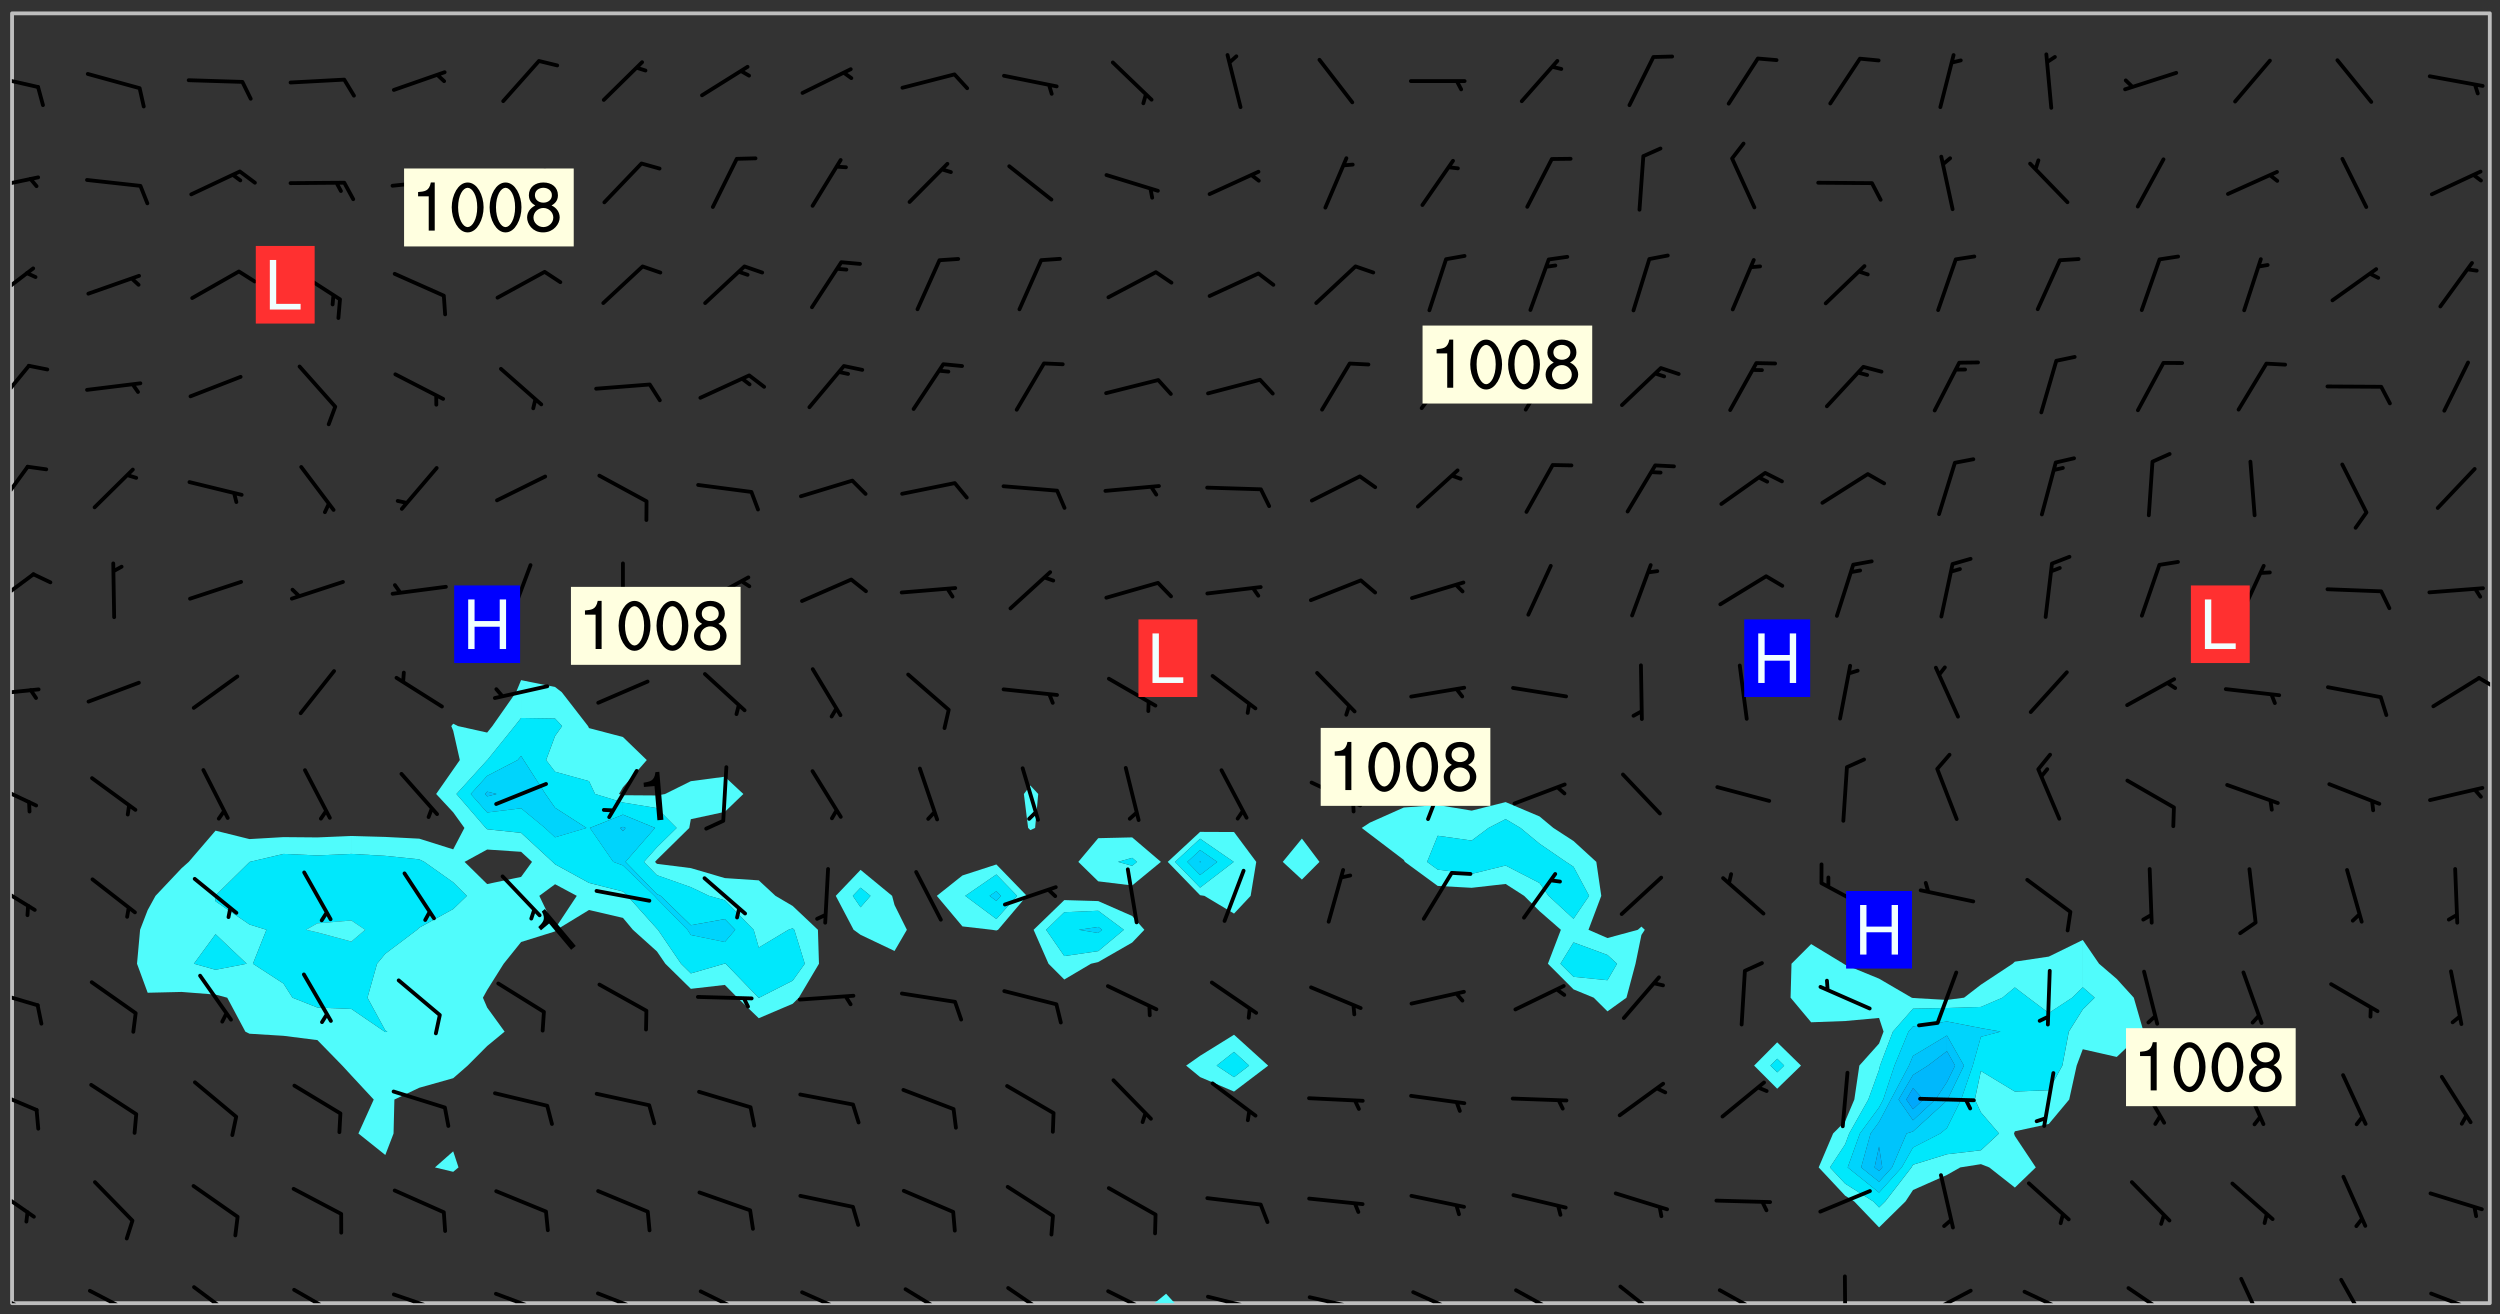 <svg xmlns="http://www.w3.org/2000/svg" role="img" xmlns:xlink="http://www.w3.org/1999/xlink" viewBox="142.45 309.95 326.84 171.84"><rect x="142.45" y="309.95" width="326.84" height="171.84" fill="#333333" stroke="none"/><defs><clipPath id="a"><path d="M144 311.672h1v168.656h-1zm0 0"/></clipPath><clipPath id="b"><path d="M144 311.672h324v168.656H144zm0 0"/></clipPath><clipPath id="c"><path d="M293 479h4v1.328h-4zm0 0"/></clipPath><clipPath id="d"><path d="M467 311.672h1v168.656h-1zm0 0"/></clipPath><clipPath id="e"><path d="M144 478h4v2.328h-4zm0 0"/></clipPath><clipPath id="f"><path d="M153 478h8v2.328h-8zm0 0"/></clipPath><clipPath id="g"><path d="M167 477h7v3.328h-7zm0 0"/></clipPath><clipPath id="h"><path d="M180 478h8v2.328h-8zm0 0"/></clipPath><clipPath id="i"><path d="M193 478h8v2.328h-8zm0 0"/></clipPath><clipPath id="j"><path d="M207 478h8v2.328h-8zm0 0"/></clipPath><clipPath id="k"><path d="M220 478h8v2.328h-8zm0 0"/></clipPath><clipPath id="l"><path d="M233 478h8v2.328h-8zm0 0"/></clipPath><clipPath id="m"><path d="M247 478h7v2.328h-7zm0 0"/></clipPath><clipPath id="n"><path d="M260 478h8v2.328h-8zm0 0"/></clipPath><clipPath id="o"><path d="M274 478h7v2.328h-7zm0 0"/></clipPath><clipPath id="p"><path d="M287 478h7v2.328h-7zm0 0"/></clipPath><clipPath id="q"><path d="M300 479h8v1.328h-8zm0 0"/></clipPath><clipPath id="r"><path d="M305 480h2v.328h-2zm0 0"/></clipPath><clipPath id="s"><path d="M313 479h8v1.328h-8zm0 0"/></clipPath><clipPath id="t"><path d="M319 480h2v.328h-2zm0 0"/></clipPath><clipPath id="u"><path d="M326 478h8v2.328h-8zm0 0"/></clipPath><clipPath id="v"><path d="M340 478h8v2.328h-8zm0 0"/></clipPath><clipPath id="w"><path d="M354 477h7v3.328h-7zm0 0"/></clipPath><clipPath id="x"><path d="M367 478h7v2.328h-7zm0 0"/></clipPath><clipPath id="y"><path d="M383 476h1v4.328h-1zm0 0"/></clipPath><clipPath id="z"><path d="M393 478h8v2.328h-8zm0 0"/></clipPath><clipPath id="A"><path d="M406 478h8v2.328h-8zm0 0"/></clipPath><clipPath id="B"><path d="M420 478h7v2.328h-7zm0 0"/></clipPath><clipPath id="C"><path d="M435 476h4v4.328h-4zm0 0"/></clipPath><clipPath id="D"><path d="M448 477h5v3.328h-5zm0 0"/></clipPath><clipPath id="E"><path d="M460 478h8v2.328h-8zm0 0"/></clipPath><clipPath id="F"><path d="M465 480h2v.328h-2zm0 0"/></clipPath><clipPath id="G"><path d="M144 464h4v6h-4zm0 0"/></clipPath><clipPath id="H"><path d="M144 452h4v4h-4zm0 0"/></clipPath><clipPath id="I"><path d="M144 439h4v3h-4zm0 0"/></clipPath><clipPath id="J"><path d="M144 424h4v6h-4zm0 0"/></clipPath><clipPath id="K"><path d="M144 412h4v4h-4zm0 0"/></clipPath><clipPath id="L"><path d="M144 399h4v3h-4zm0 0"/></clipPath><clipPath id="M"><path d="M466 398h2v3h-2zm0 0"/></clipPath><clipPath id="N"><path d="M144 384h4v6h-4zm0 0"/></clipPath><clipPath id="O"><path d="M144 370h3v7h-3zm0 0"/></clipPath><clipPath id="P"><path d="M144 357h3v7h-3zm0 0"/></clipPath><clipPath id="Q"><path d="M144 344h4v6h-4zm0 0"/></clipPath><clipPath id="R"><path d="M144 332h4v3h-4zm0 0"/></clipPath><clipPath id="S"><path d="M144 319h4v3h-4zm0 0"/></clipPath><g id="T" clip-path="url(#clip1)"><path fill="#fff" fill-opacity="0" fill-rule="evenodd" d="M0 0h1000v1000H0zm0 0"/><path fill="#d3d3d3" fill-opacity="0" fill-rule="evenodd" d="M162.152 355.867l-.234.293.059.234.117.172.176.234.293.348.113.059.117-.172.059-.234.176-.176.465-.176h.699l.234.293.289.816.059.176.176.23.352.234.699.699.172.176.234.348.234.41.289.582.41.465.23.234.234.176.117.23.176.293.172 1.164v.234l.059.289.059.117.117.117.348.41.117.172.176.176.176.234.117.172.172.352.059.234.234.406.234-.059-.176.176-.059.93h-.582l-.234-.113-.348.113-.117.117-.059.293-.059.176-.117.172-.465.293-.059.234-.059.113v.645l.059.172v.41l.059.059v.406l.059.406.117.176.059.059.23.641-.059.293v.699l-.059.582v.234l-.059.23-.055.352v1.922l.055.117h.426l-.367.117-.023.352.891 1.168 1.742.539 1.34.359v.539l.09.809.535.715 1.52.27.891-.086.09 1.164.535.18 1.16-.18 2.055-.984 1.16-.363 1.879-.176 1.695-.18-.18.719-1.516.086-1.25.09-.805.27-1.074.809.27.719.535.898-.18.625-.266.809.266 1.078.625.898.805.18 1.25-.18-.266.723.098.504.055.293v.172l.059.293v.406l.176.117.352.117h.406l.293-.176.113-.117.059-.117.117-.23.059-.176.352-.465.23-.176.176-.059.176.059.059.176.117.988.055.469.059.172.117.234.176.059.816.059h.289l.117.234.059.406.059.352v1.105l.117.293.117.348.289.699.176.352.582.754.352.176.172.059.469.234.641.465.348.234.293.176.293.055.23.062.816.348.293.176.113.172.352.352.117.176.523.641v.289l.059.352v.348l.059.352.059.289.117.059.172.059h.176l.582.234.176.117.176.289.176.234.113.234.293.23.117.117v.41l.059.055.289.234.234.117.059.117.117.172.059.117.23.234.059.176.234.059.117.059-.117.113-.059.117v.117l-.117.293-.117.289v.582l.176.117.117.059.059.117.117.117.113.059.176.348.059.352.059.406v.176l-.059.176-.117.699v.172l.117.176.293.293h.406l.176.117.117.172.117.293v.234h-.527l-.23-.234h-.234l-.176.059-.059.699.059.348.117.176.176.41.117.23.289.469.176.055h.523l.234.059.758.641.059.293v.234l.059.059.23.348v.352l-.117.172v.293l.293.289.293.176.172.059.293.176.293.117.582.406.289.234.293.176.219.16.016.012.23.176.641.523.176.234.117.176.176.176.113.172v.641l.117.176.469.117.582.117.234.059.23.113.293.117.113.059.586.352.289.172.176.062.176.055.176.059.699.352.289.176.234.055.289.176.234.117.641.406.293.117.172.059.234.059.41.059.23.059.234.117.059.172-.41.176.469.059.059.293.113.234.176.055.234.059.176.059.406.117.641.234.117.172.059.234v.176l-.059.117-.059.406.234.234.117.059.348.117.641.23.176.117.289.117.176.176.234.465.582 1.105.176.176.348.176.176.117.352.117 1.047.523.234.059.465.113.293.059.465.176.758.582.234.234.348.465.176.176.289.234.816.699.293.176.289.289.293.176.293.289.695.641.176.176.293.234.289.234.469.289.641.582.348.234.234.293.348.348.352.465.934.992.348.406.117.176.234.059.113.117.645.176.23.113.234.059.293.176.23.117.934.699.406.406.234.176.406.176.234.117.816.348.348.234.234.117.293.289.23.117.758.352.352.172.23.059.293.117.234.059.871.176h.816l.469.23.172.059.875.699.465.117.293.059.176.059.23.059.469.059.348.059.352.059.406.059h.293l.172.059v.23l.176.176h.293l.348.059.352.059.699.117h.641l.465-.234.293-.176.172-.117.41-.172.289-.176.934-.465.469-.293.523-.293.465-.172.465-.176 1.051-.465.289-.117.41-.117.289-.117.527-.176 1.516-.699.582-.348.289-.059.293-.059.348-.117.875-.23.352-.117h.113l.234-.059.875-.234.234-.059h.812l.352-.059.816-.117.172-.059.352-.055.293-.059.23-.059.816-.176.176-.059h.348l.234-.059.465-.117.758-.172.234-.059h.348l.41-.117.289-.059 1.285-.059h.289l.41-.059.23-.059h.176l.875-.117h.406l.41-.117h.348l.352-.113.871-.059h1.75l1.047.289.41.117.289.117.352.117.289.117 1.051.172.289.059h.293l.293.059.172.059.41.059.172.059.117.059h.117l.117.059.352.059h.113l.41.066 1.922.395 1.926.395 1.52.449 1.695.719 2.145.805 1.605-.719 1.43-.805 1.16-1.078 1.25-.449 3.035-.719 1.875-.359 2.145-1.348 2.234-1.254 2.5-1.258 1.695-.449 1.785-.18 1.16-.27.625.539 1.34-.27.715-.988.984-1.344.445-.18.805-.359 1.875-.539 1.785-.449 1.25-.27 1.16-.09 1.699-.09 1.961-.27 1.25-.09h.539l.625-.09h.891l2.145-.18 2.41-.18 2.59-.09 1.695.18 1.609.09 1.43.359 1.16.719 1.875.988 1.16 1.527.266.715.629.09.355.898.535.539.535 1.527 1.074.359h.535l-.805.535.09 1.707.715 2.695.891.805.895.988.715 1.258 1.785.539 1.52-.18.355 1.344 1.609-.805.98-.539.27.27.316-.215.219-.145.801.449.449-.359h.355l.535-.27.539-.719.535-.27.625-.988 1.16.449.84.371 1.395.617 1.695-.18h1.605l1.785.09.18-1.707.535-1.344.805.27.492.848.402.406-.09.539v.359l.715.449.711-.27h1.43l.359.988.445 1.258.715 1.344 1.25.629 1.695.629.715-.18.18-.539.98-.09.449.359.086 1.258-.266.629-.535.18v.539l.715.984.266.539.984.988.801 1.078-.266.359-.09.898-.625 2.332-.355 2.066-.09 1.793-.18.719-.09.539v1.438l-.98 1.883-.359 1.707-.535.898-.805 1.168-.266.539 2.055 1.254.086.359-.355.539-.09-.18v.809l.09 1.438-.445.715-1.074.094-.266.715.535.898.805.719 1.16.809 1.34.27.445.359-.355.449-1.789-.09-1.25-.449-.715-.719-.625-.09-.176 3.59-.188 1.309h89.359V311.703h-55.27v49.082l.762.125 3.289.543 2.023 2.836v2.754l2.352.332 2.348.332h4.051l-1.379 4.16-2.023.707-2.023.703-.543.344-2.594 1.617-.188.117-2.023-2.078-.73-2.742-2.672-2.078-1.375-3.5-.066-.082-1.957-2.672 2.75-1.418v-49.082H294.422v91.414l.117.031.133.012.074.074.105.047.09.059.086.059.09.059.297.297.059.09.031.117.027.117.016.137-.031.117-.059.09-.059.086-.043.105-.047.102-.027.121v.145l.176.27.148.148.074.086.074.074.043.105.062.09.059.086.043.105.059.09.047.102.043.105.059.086.117.18.074.074.062.086.059.09.043.105.059.09.059.086.062.09.059.09.043.102.117.18.074.074.059.086.074.074.09.059.105.047h.148l.133-.016.133.016.102-.047.074-.074.047-.102-.016-.133v-.148l-.047-.105-.027-.117-.047-.102-.027-.121-.043-.102-.062-.09-.043-.102-.043-.105-.031-.117-.016-.133-.012-.137.086-.059.059-.086.121-.031.043.105.016.133v.117l.059.102.059.09.09.059.148.148.059.09.043.105-.012.102.086.059.105.047.086.059.09.059.074.074-.117.027-.105.047-.086.059-.074.074-.059.09-.062.086-.027.121-.047.102-.043.105-.031.117-.012.133-.016.133v.148l.027.117.047.105.043.102.059.09.074.074.09.059.074.074.09.059.059.09.043.105.047.102.117.031.133.016h.148l.117-.031.105.043.043.105.047.102.027.121L299.5 410l.027.117.031.121.027.117.105.043.102.047.133-.016.148.148.062.086.074.074.07.074.09.062.105.043.102.043.117.031.137.016.117-.031.074-.074.027-.117-.012-.133-.031-.121-.027-.117.043-.105h.117l.09.062.117.027h.148l.133.016h.148l.133.016.133-.016h.148l.133-.016.133-.012.137.012.117-.027.133-.016.191-.059-.059.176-.016.133-.027.121-.016.133-.059.086-.133.016-.105.047-.105.043-.117.031-.117.027-.266.031h-.148l-.133.016-.074.074.059.086.148.148.117.18.074.07.09.062.09.059.086.059.09.059.102.043.105.062.105.043.086.059.105.047.102.043.18.117.059.09-.043.102-.047.105.016.133.223.223.059.09.043.102.031.121.043.102.016.133.031.117.012.137.031.117.148.148.102.043.105.043.117.031.133.016.137.016h.117l.117-.031.09-.059.043-.105.047-.102.043-.105.031-.117.012-.133v-.148l-.012-.133-.016-.133-.031-.117-.043-.105-.047-.105-.043-.102-.043-.105-.016-.133.016-.133.027-.117.031-.117.027-.121.047-.102.09-.059.086-.062.074-.074.09-.059.223-.223.059-.086.074-.074.117-.18.059-.086v-.148l-.074-.074-.102-.047-.105-.043-.102-.043-.059-.09-.047-.105-.027-.117.09-.059.117-.031.102-.043.18-.117.148-.148.012-.133-.012-.105-.09-.059-.133.016h-.148l-.133.016-.133-.016-.121-.031-.086-.059-.074-.074-.059-.09-.062-.086-.117-.18-.059-.086.031-.121.086-.059.121-.031.059-.086v-.121l-.031-.117-.059-.09-.059-.086-.047-.105-.027-.117-.016-.133.059-.09.074-.074.09-.059.117-.18.074-.074.059-.086.148-.148.121-.031.133-.016.133.016.074.074.043.105.016.133-.031.117-.117.031-.133.012-.148.148-.043.105-.047.102-.027.121-.031.117v.148l.031.117.043.105.059.09.074.07.074.074.117.031.121.027.117-.027.133-.016h.117l.09.059.074.074.047.105.059.086.102.047.133.016.105.043.086.059-.012.105-.074.074-.18.117-.059.09-.09.059-.07.074-.074.074-.062.09-.027.117-.016.133.016.133-.016.133v.148l.016.133.027.117.031.121.074.074.09.059.086.059.09.059.117.031v.086l-.102.047-.09.059-.266.031-.117.027h-.148l-.105.043-.102.047-.059.09-.062.234-.012.133-.031.121-.016.133v.293l-.012.133.012.137.016.133.133.016.133.012.121.031.086.059.074.074.047.105.043.102.016.133v.445l-.016.133v.445l.031.266.027.117.016.133.031.117.086.211.031.266v.148l-.031.117-.027.117-.031.121-.027.117-.031.117-.031.121-.012.133-.016.133.09.059.117-.031.102.016.047.105-.031.266v.441l-.043.105-.047.105-.043.102-.043.105-.059.086-.031.121-.043.117-.031.117-.016.133.016.133.059.09.105.047.086.059.059.086-.012.137-.031.117-.043.102v.445l-.016.133v.148l-.031.117-.043.105-.027.117-.047.105-.043.102-.031.121-.027.117-.031.133-.031.117-.027.117-.043.105-.031.117-.031.121-.012.133-.016.133v.297l.027.117v.148l.047.398.027.117.059.09.121.031h.148l.133-.016.059.09v.117l-.059.09-.09.059-.102.043-.105.047-.09.059-.086.059-.137.016-.117-.031-.133-.016-.102.047-.062.086-.012.137-.016.133-.031.117-.027.117-.016.133-.031.121v.297l.016.133.031.117v.148l.012.133v.148l-.027.117-.047.102-.027.121-.031.117-.059.09-.074.074-.102.043-.105.047-.117.027-.121.031-.102-.047.059-.086.105-.047.027-.117.031-.117.027-.121.031-.117v-.148l.016-.133-.031-.117-.043-.105-.105.016-.074.074-.102.043-.09.062-.074.074-.043.102-.016.133-.031.117L304.25 426l-.031.117-.027.117-.031.121-.027.117-.031.117-.043.105-.09.059h-.09l-.117-.031-.031-.086.016-.137-.031-.117v-.148l-.012-.133v-.148l-.062-.234-.027-.121-.043-.102-.047-.105-.059-.086-.059-.09-.043-.105-.062-.086-.148-.148-.07-.074-.105-.047-.105-.043-.102-.043-.297-.297-.09-.074-.086-.059-.105-.043-.09-.062-.086-.059-.105-.043-.09-.059-.086-.062-.074-.07-.105-.047-.086-.059-.105-.043-.09-.062-.102-.043-.105-.043-.086-.059-.105-.047-.105-.043-.102-.047-.09-.059-.102-.043-.105-.043-.09-.062-.117-.027-.133-.016-.133.016H299.75l-.133.016-.117-.031-.09-.059-.074-.074-.09-.059-.102-.047h-.148l-.121-.027-.102-.043-.074-.074-.117-.18-.09-.059-.102-.043-.09-.062-.105-.043-.09-.059-.086-.059-.105-.047-.059-.086-.059-.09-.043-.105-.047-.102-.074-.074-.086-.059-.074-.074-.09-.059-.223-.223-.043-.105-.031-.266.105-.043h.145l.105.043.074.074.09.059.086.059.105.047.09.059.148.148.07.074.148.148.062.086.074.074.086.059.074.074.09.062.09.059.086.059.27.176.102.047.105.043.102.043.047-.074.059-.086.074-.074.07-.074.105.043.074.074.059.09.043.102.047.105.043.105.121.027.117-.027.074-.09.043-.105.059-.09.074-.074.105-.043.117-.027.133.012.09.059.148.148.059.09.043.105.047.102.043.105.043.102.105.047.105.043.133.016.086-.059.059-.09.074-.074.105-.043.117.027.105.047.102.043.105.043.102.047.18.117v.117l-.016.133.016.133.016.137.059.086.102.047.121.027.117.031h.148l.117-.031.059-.09.18-.117.059-.09.074-.074.059-.086.117-.18.18-.117.117.031.09.059.043.074-.016.133v.117l.09.059h.148l.133-.016.133-.012.266-.031.105-.043.117-.031.121-.027.074-.074.07-.074.062-.09-.016-.105-.047-.102-.102-.043-.105-.016-.117.027-.266.031h-.148l-.074-.074-.09-.059-.117-.031-.117-.027-.133-.016h-.148l-.133.016h-.297l-.105-.047-.148-.148-.043-.102-.059-.09.223-.223.086-.059.105-.043.117-.031.133-.016.133.016.137.016.102.043.133-.012.09-.062.102-.043.062-.09-.047-.102-.09-.059-.117-.031-.102-.043-.059-.09-.062-.09v-.117l.016-.133.105-.047.074-.07v-.121l-.09-.059-.031-.117.09-.059.074-.074.043-.105.059-.09.047-.102.016-.133v-.148l-.047-.105-.043-.102-.09-.059-.133-.016-.102-.043-.137-.016-.117-.031h-.445l-.133-.016-.133-.012-.133-.016-.117-.031h-.148l-.133-.016-.133-.012-.266-.031-.121-.043-.086-.059-.074-.074v-.148l.012-.133.105-.047.102-.043.133-.016h.152l.133-.016h.293l.121.031.102.043.09.059.234.062.121-.047.09-.059.102-.043.133-.016.105.043.102.047.133.012.121-.027h.145l.121-.031.117-.027.105-.047.074-.074.086-.059.148-.148.059-.086.047-.105.027-.117.016-.105-.102-.043-.09-.059-.117-.031-.105-.043-.09-.062-.074-.086-.074-.074-.102-.043-.105-.047-.102-.043-.059-.09-.047-.102-.086-.211-.062-.086-.059-.09-.074-.074-.086-.059h-.27l-.117.031-.09.059-.102.043-.133.016-.105-.016-.027-.117-.062-.09-.117-.031-.102-.043-.148-.148-.031-.117-.016-.105.074-.074.18-.117.117-.027.117-.031.137.016.102.043.105.043.102.047.105.043.117.031.133.016.117.027.133.016.105-.016.09-.059-.074-.074-.105-.043-.074-.074-.074-.09-.148-.148-.086-.059-.09-.059-.074-.074-.09-.059-.102-.047-.121-.027-.102-.047-.105-.043-.117-.031-.102-.043-.121-.031h-.148l-.117.031-.105.043-.086.062-.18.117-.086.059-.09.059-.105.047-.086.059-.105.043-.102.043-.105.047-.074.074-.059.09-.059.086-.047.105-.059.086-.074.074-.133-.012-.117-.031h-.117l-.074.074-.09.059-.074.074-.09.059-.086.059-.105.047-.102.043-.137.016-.102-.043-.148-.148-.105-.047h-.086l-.105.047-.102.043-.121.031-.117-.031-.074-.074v-.117l.031-.121.074-.07.059-.09.074-.074.117-.031.105-.043h.293l.133-.016.137-.016.102-.043.09-.059.102-.047.09-.059.133-.012.09.059.133.012.09-.059.086-.059.105-.043.09-.059.086-.062.09-.059.148-.148.059-.086.059-.09.105-.043.133-.016.117.027.121.031.059-.059.059-.09.031-.266.027-.117.105.012.133.016.102-.043.09-.059.059-.09.074-.074.059-.09.047-.102.012-.133-.012-.133-.047-.105-.148-.148-.059-.09-.059-.086-.043-.105v-.445l.016-.133v-.148l.012-.133-.059-.059-.09.059-.102-.043-.18-.117-.086-.059-.062-.09-.059-.09-.074-.074-.086-.059-.121.031-.102.012-.105.047-.086.059-.105.043-.148.148-.09.059-.086.059-.09.062-.105.043-.133.016v-.121l.105-.043.117-.031.074-.07.043-.105v-.148l-.027-.117-.148-.148-.133-.016h-.148l-.117.031-.105.043-.102.043-.09.062-.117.027-.074-.074.012-.133-.043-.102-.043-.105-.09-.059-.117.027-.121.031-.117.031-.102.043-.121.031-.102.043-.105.043-.09.059-.102.016v-.117l.016-.133-.059-.09-.074.043-.148.148-.059.09-.074.074-.047.105-.043.102-.074.074-.059.09-.074.074-.059.086-.074.074-.09.062-.074.07-.074.074-.102.016-.133.016-.105-.043v-.121l.148-.148.043-.102.059-.09.047-.102.043-.105.059-.09.031-.117.043-.102.031-.121.027-.117.047-.105.043-.102.043-.105.074-.07.09-.062.09-.059.102-.043h.297l.266-.031.105-.043-.074-.074-.117-.031-.105-.043-.09-.059-.102-.047-.09-.059-.102-.043-.105-.043-.09-.062-.086-.059-.105-.043-.102-.043-.121-.031-.117-.031-.102-.043L297.5 410.25l-.102-.043-.09-.059-.043-.105-.016-.133.102-.043.133-.016.137.016.133-.016.102-.043.059-.09.016-.105-.09-.059-.074-.074-.102-.043-.09-.059-.148-.148-.043-.105-.016-.133v-.293l-.059-.09-.09-.059-.074-.074-.043-.105-.031-.117-.059-.09-.074-.074-.117-.027-.074-.074-.09-.059-.09-.062-.086-.059-.074-.074-.059-.086-.047-.105-.086-.059-.148-.148-.195-.059-.133.016-.102.043-.074.074-.047.102-.043.105-.059.09-.059.086-.297.297-.09.059h-.086l-.062-.086-.043-.105.031-.117.059-.09.027-.117-.012-.133-.09-.062-.105.047-.117.027-.117.031-.27.176-.102.047-.117.027-.105.047-.09.059-.102.043-.059-.086-.047-.105.016-.133.047-.105.07-.074.074-.07.059-.09v-.148l-.043-.105h-.238l-.102.047-.031.117-.027.117-.031.121-.074.043-.133.016-.074-.047-.043-.102-.043-.105-.047-.102-.043-.105-.121.031-.102.043-.133.016-.117.031-.105.043-.09.059-.102.047-.121.027-.133.016-.102-.043-.059-.09-.047-.105-.043-.102-.043-.105v-.117l.059-.09.086-.059.18-.117.102-.047.105-.043.105-.059.102-.043.09-.062.102-.043.105-.059.102-.047.09-.059.105-.043.102-.043.09-.062.102-.043.137-.016.117.031.102.043.121.031.102.043.105.047.102.043.105.043.102.047.105.043.102.043.105.047.086.059.105.043.117.031.105.043.102.047.09.059.105.043.102.043.105.047.117.027.102.047.121.027h.148l.086-.059.016-.102.059-.09-.027-.117-.074-.074-.117-.18-.074-.074-.09-.074-.18-.117-.086-.059-.105-.043-.102-.047-.27-.176-.059-.09-.074-.074-.059-.09-.043-.102-.031-.117-.016-.137v-.562l-.012-.133-.016-.133-.031-.117-.016-.133-.012-.133-.031-.121-.223-.223-.059-.086-.016-.105.031-.117.133-.016v-91.414H172.992v1.453l-.059.234-.352 1.051-.172.523-.117.348-.176.41-.117.172-.234.293-.23.059h-.352l-.117.059-.23.406v.293l.117.176.23.23.117.234.641.758.293.465.176.234.23.352.234.348.641.816.176.465.172.41.117.695.176.469.117 1.398.059.465v.875l.117 1.047v4.781l-.059.465-.352 1.281-.176.523-.113.41-.352.93L172.934 336l-.234.582-.117.176-.172.348-.176.406-.352.816-.059.293-.113.293-.117.289-.059.176-.117.875-.059.406-.059.117-.059.176-.059.172-.23.527-.117.172v.234l-.117.234-.059.172-.176.586v.289l-.059.176v.293l-.059.113-.059.527v.172l-.055.234v2.621l-.176.816-.117.176-.176.234-.117.172-.113.234-.586.934-.23.289-.293.465-.176.234-.289.352-.352.699-.113.23-.176.41-.176.23-.406.527-.816.699-.293.172-.289.234-.176.117-.176.176-.523.406-.527.176-.172.176-.234.055-.641.176h-.758m12.211 31.023l-1.074.449.359.895 1.25-.715.445-.539-.98-.09"/><path fill="#d3d3d3" fill-opacity="0" fill-rule="evenodd" d="M201.508 416.598h-.895l.449.629.98.359.805-.09.445-.988-.176.09-.715-.355-.895.355m154.621 59.07l-.059-.523v-.293l.113-.293.059-.23.469-.469h.113l.117-.113.117-.059h.176l.234-.059h.348l.234.059.117.059.23.172.059.176.117.582v.293l-.117.176-.172.289-.176.176-.527.523-.23.234-.117.059h-.176l-.117-.059-.406-.293-.176-.117-.117-.059-.059-.113-.055-.117m6.641-10.957l-.059-.172v-1.109l.059-.172.176-.059.172-.059h.176l.234-.059.117.059.059.699-.059.172-.117.176-.117.059-.234.523-.113.059h-.234l-.059-.117m9.613-14.391l-.117-.176v-.699l.293-.875.117-.172.176-.352.113-.23.117-.293.352-.758.117-.23.172-.234h.176l.117-.059h.641l.117.059.234.234.172.113.352.293.117.117.113.176v.113l.117.059.117.117v.699l-.059.176v.23l-.059.176-.348 1.051-.117.23-.117.234-.117.059-.23.234-.641.289h-.875l-.41-.117-.641-.465"/><path fill="none" stroke="#bebebe" stroke-linecap="round" stroke-linejoin="round" stroke-miterlimit="10" stroke-width=".5" d="M467.957 311.695H144.027v168.625h323.93v-168.625"/><g clip-path="url(#a)"><path fill="#fff" fill-opacity="0" fill-rule="evenodd" d="M144 475.891v4.438h.004H144V311.672h.004H144v164.219"/></g><g clip-path="url(#b)"><path fill="#fff" fill-opacity="0" fill-rule="evenodd" d="M144.004 480.328V311.672h66.57v87.195l-.648 1.57-3.109 4.438-.68.848-3.816-.848-.621-.312-.25.312.25.609.863 3.832-.863 1.238-2.23 3.199 2.23 2.398 1.465 2.039-1.465 2.801-4.438-1.398-4.441-.227-4.438-.125-4.438.188-4.438-.039-4.441.258-4.438-1.102-3.504 4.082-.934.828-3.41 3.613-1.027 1.871-.988 2.566-.402 4.438 1.391 3.789 4.438-.105 4.438.348 1.527.406 2.367 4.438.543.27 4.441.273 4.438.562 3.254 3.336 1.184 1.285 2.926 3.152-2.004 4.438 3.516 2.809 1.078-2.809.109-4.438 3.254-1.543 4.438-1.25v9.562l-2.387 2.105 2.387.574.695-.574-.695-2.105v-9.562l1.887-1.645 2.551-2.562 2.281-1.879-2.281-3.148-.555-1.289.555-1.008 2.156-3.43 2.281-2.844 4.441-1.387.184-.207 4.254-2.594 4.438 1.035 1.301 1.559 3.137 2.82 1.105 1.617 3.332 3.277 4.441-.512 1.648 1.672 2.789 2.684 4.438-1.891.801-.793 2.633-4.438-.137-4.438-3.297-3.113-2.25-1.324-2.188-2.027-4.438-.297-4.441-1.305-4.438-.559-.246-.254.246-.277 4.23-4.16.207-1.145 4.441-.957 2.426-2.336-2.426-2.262-4.441.586-3.379 1.676-1.059.191-4.438-.031-.52-.16.52-.875 3.117-3.562-3.117-3.012-4.438-1.168-.125-.262-3.441-4.438-.871-.672-4.441-.898v-87.195h44.383v112l-3.242 3.398 2.332 4.438.91.656 4.441 2.113 1.613-2.77-1.613-3.238-.316-1.199-4.125-3.398v-112h17.754v111.293l-4.438 1.441-3.348 2.664 3.348 3.992 3.859.445.578.09.223-.09 3.758-4.438-3.98-4.105V311.672h4.441v100.973l-.844 1.109.555 4.438.289.285.625-.285.406-4.438-1.031-1.109V311.672h4.438V427.625l-4.012 3.883 1.949 4.438 2.062 2.062 3.488-2.062.949-.223 4.438-2.547 1.594-1.668-1.594-1.805-4.438-1.949-4.438-.129V311.672h8.875v107.754l-4.438.105-2.602 3.098 2.602 2.543 4.438.543 3.758-3.086-3.758-3.203v-107.754h8.879v107.035l-4.23 3.922 4.23 4.355.562.086 3.875 2.32v15.836l-4.438 2.754-1.824 1.281 1.824 1.5 4.438 1.895 4.438-3.367.016-.027-.016-.02-4.438-4.016v-15.836l2.172-2.32.734-4.441-2.906-3.902-4.438-.02V311.672h13.312v107.91l-2.504 3.047 2.504 2.312 2.297-2.312-2.297-3.047V311.672h26.633V414.812l-4.441 1.117-4.438-.738-4.438.332-4.438 1.977-1.059.691 1.059.809 4.438 3.375.145.254 4.293 3.145 4.438.246 4.441-.504 2.418 1.555 2.02 2.008 2.785 2.43-1.695 4.438 3.348 3.352 2.641 1.086 1.797 1.789 2.484-1.789 1.184-4.438.773-3.766.441-.672-.441-.418-.469.418-3.973 1.078-2.48-1.078 1.672-4.438-.648-4.441-2.98-2.727-2.637-1.711-1.801-1.5-4.438-1.879V311.672h35.504v134.547l-3.016 3.043 3.016 3.023 3.113-3.023-3.113-3.043V311.672h39.945v121.168l-4.438 2.172-4.438.664-.293.27-4.145 2.738-2.203 1.699-2.238.293-4.438-.25-.172-.043-4.266-2.488-4.438-1.82-.203-.129-4.234-2.57-2.57 2.57-.121 4.438 2.691 3.219 4.438-.164 4.438-.402.586 1.785-.586 1.559-2.578 2.883-.656 4.438-1.203 2.855-1.57 1.582-1.887 4.438 3.457 3.695 1.18.746 3.258 3.402 3.461-3.402.977-1.484 4.438-1.973 1.742-.984 2.699-.426 1.086.426 3.352 2.637 2.734-2.637-2.734-4.105-.117-.332.117-.285 4.438-.961 2.664-3.191.977-4.438.797-2.137 4.441 1.008 3.504-3.312-1.277-4.438-2.227-2.453-2.312-1.984-2.129-3.105V311.672h53.258v168.656H296.031l-1.129-1.242-1.527 1.242H144.004"/></g><path fill="#50fcfc" fill-rule="evenodd" d="M161.754 439.734l-1.391-3.789.402-4.438.988-2.566 1.027-1.871 3.41-3.613.934-.828 3.504-4.082 4.438 1.102 4.441-.258 4.438.039 4.438-.188v2.344l-4.438.199-4.438-.199-4.41 1.043-.031.027-4.438 4.363-.055.051.055.715v4.297l-2.828 3.863 2.828.789 4.074-.789-4.074-3.863v-4.297l4.438 3.031 2.219.691-1.77 4.438 3.992 2.59 1.18 1.848 3.258 1.289 4.438.18 4.348 2.969.09.059.273-.059-.273-.16-2.328-4.277 1.25-4.438 1.078-1.305 4.156-3.133.285-.277 4.438-2.434 1.789-1.727-1.789-1.77-3.773-2.672-.664-.328-4.441-.461-4.438-.254v-2.344l4.438.125 4.441.227 4.438 1.398 1.465-2.801-1.465-2.039-2.23-2.398 2.23-3.199.863-1.238-.863-3.832-.25-.609.25-.312.621.312 3.816.848.68-.848 3.109-4.438.648-1.57v4.949l-.832 1.059-3.582 4.441-.023.012-4.012 4.426 3.828 4.438.184.176v2.648l-2.953 1.613 2.953 2.902 4.438-.938 1.43-1.965-1.43-1.316-4.438-.297v-2.648l4.438.469 4.113 3.793.328.316v2.605l-2.059 1.52 2.059 4.289 2.84-4.289-2.84-1.52v-2.605l4.438 2.434 4.438 1.125.586.566 3.852 4.297.137.141 3.016 4.438 1.285 1.266 4.363-1.266.078-.02.113.02 4.289 4.438.035.035.062-.035 4.375-2.223 1.582-2.215-1.375-4.438-.207-.195-.562.195-3.875 2.324-.664-2.324-3.773-3.855-2.066-.582-2.375-1.133-4.438-1.57-1.695-1.738 1.695-1.902 2.578-2.535-2.578-2.59-4.438-.734-3.641-1.113-.797-1.68-4.438-1.23-1.168-1.527 1.168-3.145.922-1.297-.922-.984-4.441-.074v-4.949l4.441.898.871.672 3.441 4.438.125.262 4.438 1.168 3.117 3.012-3.117 3.562-.52.875.52.16 4.438.031 1.059-.191 3.379-1.676 4.441-.586 2.426 2.262-2.426 2.336-4.441.957-.207 1.145-4.23 4.16-.246.277.246.254 4.438.559 4.441 1.305 4.438.297 2.188 2.027 2.25 1.324 3.297 3.113.137 4.438-2.633 4.438-.801.793-4.438 1.891-2.789-2.684-1.648-1.672-4.441.512-3.332-3.277-1.105-1.617-3.137-2.82-1.301-1.559-4.438-1.035-4.254 2.594-.184.207-4.441 1.387-2.281 2.844-2.156 3.43-.555 1.008.555 1.289 2.281 3.148-2.281 1.879-2.551 2.562-1.887 1.645-4.438 1.25-3.254 1.543-.109 4.438-1.078 2.809-3.516-2.809 2.004-4.438-2.926-3.152-1.184-1.285-3.254-3.336-4.438-.562-4.441-.273-.543-.27-2.367-4.438-1.527-.406-4.438-.348-4.438.105"/><path fill="#00e8fc" fill-rule="evenodd" d="M170.629 436.734l-2.828-.789 2.828-3.863 4.074 3.863-4.074.789m0-8.949l-.055-.715.055-.051 4.438-4.363.031-.027 4.41-1.043 4.438.199 4.438-.199v8.703l-4.438.375-1.492.844 1.492.336 4.438 1.203 1.809-1.539-1.809-1.219v-8.703l4.438.254 4.441.461.664.328 3.773 2.672 1.789 1.77-1.789 1.727-4.438 2.434-.285.277-4.156 3.133-1.078 1.305-1.25 4.438 2.328 4.277.273.16-.273.059-.09-.059-4.348-2.969-4.438-.18-3.258-1.289-1.18-1.848-3.992-2.59 1.77-4.438-2.219-.691-4.438-3.031"/><path fill="#50fcfc" fill-rule="evenodd" d="M183.945 430.664l-1.492.844 1.492.336 4.438 1.203 1.809-1.539-1.809-1.219-4.438.375m17.754 32.484l-2.387-.574 2.387-2.105.695 2.105-.695.574"/><path fill="#00e8fc" fill-rule="evenodd" d="M205.953 418.191l-3.828-4.438 4.012-4.426.023-.012 3.582-4.441.832-1.059v4.961l-.453.539-3.984 2.07-2.145 2.367 2.145 2.418 4.438-.551 3.125 2.57 1.316 1.227 4.105-1.227-4.105-2.637-1.258-1.801-2.848-4.438-.336-.539v-4.961l4.441.074.922.984-.922 1.297-1.168 3.145 1.168 1.527 4.438 1.23.797 1.68 3.641 1.113v1.59l-4.324 1.734 3.059 4.438 1.266.465 4.117 3.977.32.355 4 4.082.438.68 4.441.918 1.367-1.598-1.367-1.398-4.441.801-3.945-3.84-.492-.227-4.109-4.215 3.867-4.438-4.195-1.734v-1.59l4.438.734 2.578 2.59-2.578 2.535-1.695 1.902 1.695 1.738 4.438 1.57 2.375 1.133 2.066.582 3.773 3.855.664 2.324 3.875-2.324.562-.195.207.195 1.375 4.438-1.582 2.215-4.375 2.223-.062.035-.035-.035-4.289-4.438-.113-.02-.078.02-4.363 1.266-1.285-1.266-3.016-4.438-.137-.141-3.852-4.297-.586-.566-4.438-1.125-4.438-2.434-.328-.316-4.113-3.793-4.438-.469-.184-.176"/><path fill="#fff" fill-opacity="0" fill-rule="evenodd" d="M206.137 421.016l-2.953 1.613 2.953 2.902 4.438-.938 1.43-1.965-1.43-1.316-4.438-.297"/><path fill="#00d4fc" fill-rule="evenodd" d="M206.137 416.172l-2.145-2.418 2.145-2.367v2.059l-.277.309.277.312 1.234-.312-1.234-.309v-2.059l3.984-2.07.453-.539.336.539 2.848 4.438 1.258 1.801 4.105 2.637-4.105 1.227-1.316-1.227-3.125-2.57-4.438.551"/><path fill="#00c4fc" fill-rule="evenodd" d="M206.137 414.066l-.277-.312.277-.309 1.234.309-1.234.312"/><path fill="#fff" fill-opacity="0" fill-rule="evenodd" d="M215.016 425.551l-2.059 1.52 2.059 4.289 2.84-4.289-2.84-1.52"/><path fill="#00d4fc" fill-rule="evenodd" d="M222.625 422.629l-3.059-4.438 4.324-1.734v1.59l-.359.145.359.422.348-.422-.348-.145v-1.59l4.195 1.734-3.867 4.438 4.109 4.215.492.227 3.945 3.84 4.441-.801 1.367 1.398-1.367 1.598-4.441-.918-.438-.68-4-4.082-.32-.355-4.117-3.977-1.266-.465"/><path fill="#00c4fc" fill-rule="evenodd" d="M223.891 418.613l-.359-.422.359-.145.348.145-.348.422"/><path fill="#50fcfc" fill-rule="evenodd" d="M254.047 431.508l-2.332-4.438 3.242-3.398V426l-1.02 1.07 1.02 1.496 1.301-1.496L254.957 426v-2.328l4.125 3.398.316 1.199 1.613 3.238-1.613 2.77-4.441-2.113-.91-.656"/><path fill="#00e8fc" fill-rule="evenodd" d="M254.957 428.566l-1.02-1.496L254.957 426l1.301 1.07-1.301 1.496"/><path fill="#50fcfc" fill-rule="evenodd" d="M268.273 431.062l-3.348-3.992 3.348-2.664 4.438-1.441v1.309l-4.07 2.797 4.07 3.031 2.711-3.031-2.711-2.797v-1.309l3.98 4.105-3.758 4.438-.223.09-.578-.09-3.859-.445"/><path fill="#00e8fc" fill-rule="evenodd" d="M272.711 430.102l-4.07-3.031 4.07-2.797v2.188l-.887.609.887.66.59-.66-.59-.609v-2.188l2.711 2.797-2.711 3.031"/><path fill="#00d4fc" fill-rule="evenodd" d="M272.711 427.73l-.887-.66.887-.609.59.609-.59.66"/><path fill="#50fcfc" fill-rule="evenodd" d="M276.863 418.191l-.555-4.438.844-1.109 1.031 1.109-.406 4.438-.625.285-.289-.285m2.664 17.754l-1.949-4.438 4.012-3.883 4.438.129v1.266l-4.438.191-2.375 2.297 2.375 3.434 4.438-.645 3.348-2.789-3.348-2.488v-1.266l4.438 1.949 1.594 1.805-1.594 1.668-4.438 2.547-.949.223-3.488 2.062-2.062-2.062"/><path fill="#00e8fc" fill-rule="evenodd" d="M281.59 434.941l-2.375-3.434 2.375-2.297 4.438-.191v2.113l-2.543.375 2.543.418.504-.418-.504-.375v-2.113l3.348 2.488-3.348 2.789-4.438.645"/><path fill="#50fcfc" fill-rule="evenodd" d="M286.027 425.172l-2.602-2.543 2.602-3.098 4.438-.105v2.672l-1.852.531 1.852.516.625-.516-.625-.531v-2.672l3.758 3.203-3.758 3.086-4.438-.543"/><path fill="#00d4fc" fill-rule="evenodd" d="M286.027 431.926l-2.543-.418 2.543-.375.504.375-.504.418"/><path fill="#00e8fc" fill-rule="evenodd" d="M290.465 423.145l-1.852-.516 1.852-.531.625.531-.625.516"/><g clip-path="url(#c)"><path fill="#50fcfc" fill-rule="evenodd" d="M293.375 480.328l1.527-1.242 1.129 1.242H293.375"/></g><path fill="#50fcfc" fill-rule="evenodd" d="M299.344 426.984l-4.23-4.355 4.23-3.922v.891l-3.27 3.031 3.27 3.367 4.398-3.367-4.398-3.031v-.891l4.438.02 2.906 3.902-.734 4.441-2.172 2.32-3.875-2.32-.562-.086"/><path fill="#00e8fc" fill-rule="evenodd" d="M299.344 425.996l-3.27-3.367 3.27-3.031v1.484l-1.668 1.547 1.668 1.719 2.242-1.719-2.242-1.547v-1.484l4.398 3.031-4.398 3.367"/><path fill="#50fcfc" fill-rule="evenodd" d="M299.344 450.762l-1.824-1.5 1.824-1.281 4.438-2.754v2.238l-2.277 1.797 2.277 1.512 1.977-1.512-1.977-1.797v-2.238l4.438 4.016.016.02-.016.027-4.438 3.367-4.438-1.895"/><path fill="#00d4fc" fill-rule="evenodd" d="M299.344 424.348l-1.668-1.719 1.668-1.547v1.484l-.066.062.066.07.09-.07-.09-.062v-1.484l2.242 1.547-2.242 1.719"/><path fill="#00c4fc" fill-rule="evenodd" d="M299.344 422.699l-.066-.07.066-.062.09.062-.09.07"/><path fill="#00e8fc" fill-rule="evenodd" d="M303.781 450.773l-2.277-1.512 2.277-1.797 1.977 1.797-1.977 1.512"/><path fill="#50fcfc" fill-rule="evenodd" d="M312.656 424.941l-2.504-2.312 2.504-3.047 2.297 3.047-2.297 2.312M321.535 419l-1.059-.809 1.059-.691 4.438-1.977 4.438-.332 4.438.738 4.441-1.117v2.227l-2.238 1.152-2.203 1.648-4.438-.625-1.387 3.414 1.387 1.016 4.438.555 4.441-1.094 4.438 2.289 1.176 1.676 3.262 3v3.086l-1.707 2.789 1.707 1.707 4.438.449 1.254-2.156-1.254-1.148-4.438-1.641v-3.086l2.039-3-2.039-3.805-.973-.637-3.465-2.375-2.496-2.062-1.941-1.152v-2.227l4.438 1.879 1.801 1.5 2.637 1.711 2.98 2.727.648 4.441-1.672 4.438 2.48 1.078 3.973-1.078.469-.418.441.418-.441.672-.773 3.766-1.184 4.438-2.484 1.789-1.797-1.789-2.641-1.086-3.348-3.352 1.695-4.438-2.785-2.43-2.02-2.008-2.418-1.555-4.441.504-4.438-.246-4.293-3.145-.145-.254-4.438-3.375"/><path fill="#00e8fc" fill-rule="evenodd" d="M330.41 423.645l-1.387-1.016 1.387-3.414 4.438.625 2.203-1.648 2.238-1.152 1.941 1.152 2.496 2.062 3.465 2.375.973.637 2.039 3.805-2.039 3-3.262-3-1.176-1.676-4.438-2.289-4.441 1.094-4.438-.555m17.754 14.008l-1.707-1.707 1.707-2.789 4.438 1.641 1.254 1.148-1.254 2.156-4.438-.449"/><path fill="#50fcfc" fill-rule="evenodd" d="M374.793 452.285l-3.016-3.023 3.016-3.043v2.145l-.887.898.887.887.918-.887-.918-.898v-2.145l3.113 3.043-3.113 3.023"/><path fill="#00e8fc" fill-rule="evenodd" d="M374.793 450.148l-.887-.887.887-.898.918.898-.918.887"/><path fill="#50fcfc" fill-rule="evenodd" d="M379.234 443.602l-2.691-3.219.121-4.438 2.57-2.57 4.234 2.57.203.129 4.438 1.82 4.266 2.488.172.043 4.438.25 2.238-.293 2.203-1.699 4.145-2.738.293-.27 4.438-.664 4.438-2.172v6.184l-1.375 1.359-3.062 2.008-2.68-2.008-1.758-1.34-1.621 1.34-2.816 1.211-4.441.141-4.438.086-2.629 3-1.684 4.441-.125.559-1.402 3.879-2.504 4.438-.531 1.422-1.984 3.016 1.984 2.121 3.676 2.32.762.793.809-.793 3.43-4.441.199-.352 4.438-1.371 4.441-.52 2.367-2.195-2.367-2.762-.793-1.676.793-3.727 4.438 2.684 4.438-.172 1.77-3.223.848-4.441 1.82-2.895 1.559-1.543-1.559-1.359v-6.184l2.129 3.105 2.312 1.984 2.227 2.453 1.277 4.438-3.504 3.312-4.441-1.008-.797 2.137-.977 4.438-2.664 3.191-4.438.961-.117.285.117.332 2.734 4.105-2.734 2.637-3.352-2.637-1.086-.426-2.699.426-1.742.984-4.438 1.973-.977 1.484-3.461 3.402-3.258-3.402-1.18-.746-3.457-3.695 1.887-4.438 1.57-1.582 1.203-2.855.656-4.438 2.578-2.883.586-1.559-.586-1.785-4.438.402-4.438.164"/><path fill="#00e8fc" fill-rule="evenodd" d="M383.672 464.695l-1.984-2.121 1.984-3.016.531-1.422 2.504-4.438 1.402-3.879.125-.559 1.684-4.441 2.629-3 4.438-.086v1.762l-4.438.648-.59.676-1.832 4.441-1.469 4.438-.547 1.031-2.504 3.406-1.598 4.438 4.102 3.289 2.965-3.289 1.473-2.602 3.574-1.836.863-.711 1.859-3.727 1.52-4.438 1.062-3.762 2.57-.68-2.57-.457-4.441-.867v-1.762l4.441-.141 2.816-1.211 1.621-1.34 1.758 1.34 2.68 2.008 3.062-2.008 1.375-1.359 1.559 1.359-1.559 1.543-1.82 2.895-.848 4.441-1.77 3.223-4.438.172-4.438-2.684-.793 3.727.793 1.676 2.367 2.762-2.367 2.195-4.441.52-4.438 1.371-.199.352-3.43 4.441-.809.793-.762-.793-3.676-2.32"/><path fill="#00d4fc" fill-rule="evenodd" d="M388.109 465.863l-4.102-3.289 1.598-4.438 2.504-3.406.547-1.031 1.469-4.438 1.832-4.441.59-.676 4.438-.648v1.836l-4.438 2.664-.531 1.266-2.355 4.438-1.551 2.934-1.105 1.504-1.238 4.438 2.344 1.879 1.695-1.879 1.906-4.438.836-.266 4.438-4.039.07-.133 2.152-4.438-2.223-3.93v-1.836l4.441.867 2.57.457-2.57.68-1.062 3.762-1.52 4.438-1.859 3.727-.863.711-3.574 1.836-1.473 2.602-2.965 3.289"/><path fill="#00c4fc" fill-rule="evenodd" d="M388.109 464.453l-2.344-1.879 1.238-4.438 1.105-1.504v3.215l-.586 2.727.586.469.422-.469-.422-2.727v-3.215l1.551-2.934 2.355-4.438.531-1.266 4.438-2.664v2.047l-2.488 1.883-1.949 1.23-1.883 3.207 1.883 2.719 2.934-2.719 1.504-2.27 1.066-2.168-1.066-1.883v-2.047l2.223 3.93-2.152 4.438-.07.133-4.438 4.039-.836.266-1.906 4.438-1.695 1.879"/><path fill="#00b8fc" fill-rule="evenodd" d="M388.109 463.043l-.586-.469.586-2.727.422 2.727-.422.469m4.438-6.625l-1.883-2.719 1.883-3.207v1.711l-.875 1.496.875 1.266 1.367-1.266-1.367-1.496v-1.711l1.949-1.23 2.488-1.883 1.066 1.883-1.066 2.168-1.504 2.27-2.934 2.719"/><path fill="#00a8fc" fill-rule="evenodd" d="M392.547 454.965l-.875-1.266.875-1.496 1.367 1.496-1.367 1.266"/><g clip-path="url(#d)"><path fill="#fff" fill-opacity="0" fill-rule="evenodd" d="M467.996 480.328H468V311.672h-.004H468v168.656h-.004"/></g><path fill="#fff" fill-opacity="0" fill-rule="evenodd" d="M225.344 419.289l5.82-.496-.848-9.926-5.82.5.848 9.922"/><path fill-rule="evenodd" d="M228.137 410.895l.508-.043.535 6.27-.781.066-.383-4.473-1.383.121-.047-.555.551-.113.246-.074.223-.109.188-.156.156-.227.117-.305.07-.402"/><path fill="#fff" fill-opacity="0" fill-rule="evenodd" d="M215.824 437.598l4.48-3.75-6.395-7.637-4.48 3.75 6.395 7.637"/><path fill-rule="evenodd" d="M213.289 429.121l.391-.328 4.043 4.828-.605.504-2.883-3.441-1.062.891-.355-.426.387-.41.156-.203.121-.215.062-.238v-.273l-.078-.316-.176-.371"/><g clip-path="url(#e)"><path fill="none" stroke="#000" stroke-linecap="round" stroke-linejoin="round" stroke-miterlimit="10" stroke-width=".5" d="M147.156 481.875l-6.312-3.094"/></g><g clip-path="url(#f)"><path fill="none" stroke="#000" stroke-linecap="round" stroke-linejoin="round" stroke-miterlimit="10" stroke-width=".5" d="M160.43 481.953l-6.23-3.25"/></g><g clip-path="url(#g)"><path fill="none" stroke="#000" stroke-linecap="round" stroke-linejoin="round" stroke-miterlimit="10" stroke-width=".5" d="M173.441 482.434l-5.625-4.211"/></g><g clip-path="url(#h)"><path fill="none" stroke="#000" stroke-linecap="round" stroke-linejoin="round" stroke-miterlimit="10" stroke-width=".5" d="M186.988 482.082l-6.086-3.508"/></g><g clip-path="url(#i)"><path fill="none" stroke="#000" stroke-linecap="round" stroke-linejoin="round" stroke-miterlimit="10" stroke-width=".5" d="M200.582 481.477l-6.641-2.297"/></g><g clip-path="url(#j)"><path fill="none" stroke="#000" stroke-linecap="round" stroke-linejoin="round" stroke-miterlimit="10" stroke-width=".5" d="M213.863 481.562l-6.578-2.469"/></g><g clip-path="url(#k)"><path fill="none" stroke="#000" stroke-linecap="round" stroke-linejoin="round" stroke-miterlimit="10" stroke-width=".5" d="M227.16 481.613l-6.539-2.566"/></g><g clip-path="url(#l)"><path fill="none" stroke="#000" stroke-linecap="round" stroke-linejoin="round" stroke-miterlimit="10" stroke-width=".5" d="M240.355 481.887l-6.301-3.113"/></g><g clip-path="url(#m)"><path fill="none" stroke="#000" stroke-linecap="round" stroke-linejoin="round" stroke-miterlimit="10" stroke-width=".5" d="M253.73 481.762l-6.418-2.863"/></g><g clip-path="url(#n)"><path fill="none" stroke="#000" stroke-linecap="round" stroke-linejoin="round" stroke-miterlimit="10" stroke-width=".5" d="M266.836 482.16l-6-3.664"/></g><g clip-path="url(#o)"><path fill="none" stroke="#000" stroke-linecap="round" stroke-linejoin="round" stroke-miterlimit="10" stroke-width=".5" d="M280.047 482.316l-5.793-3.977"/></g><g clip-path="url(#p)"><path fill="none" stroke="#000" stroke-linecap="round" stroke-linejoin="round" stroke-miterlimit="10" stroke-width=".5" d="M293.609 481.898l-6.285-3.141"/></g><g clip-path="url(#q)"><path fill="none" stroke="#000" stroke-linecap="round" stroke-linejoin="round" stroke-miterlimit="10" stroke-width=".5" d="M307.188 481.18l-6.816-1.703"/></g><g clip-path="url(#r)"><path fill="none" stroke="#000" stroke-linecap="round" stroke-linejoin="round" stroke-miterlimit="10" stroke-width=".5" d="M306.199 480.934l.293 1.191"/></g><g clip-path="url(#s)"><path fill="none" stroke="#000" stroke-linecap="round" stroke-linejoin="round" stroke-miterlimit="10" stroke-width=".5" d="M320.52 481.113l-6.848-1.57"/></g><g clip-path="url(#t)"><path fill="none" stroke="#000" stroke-linecap="round" stroke-linejoin="round" stroke-miterlimit="10" stroke-width=".5" d="M319.523 480.887l.32 1.184"/></g><g clip-path="url(#u)"><path fill="none" stroke="#000" stroke-linecap="round" stroke-linejoin="round" stroke-miterlimit="10" stroke-width=".5" d="M333.613 481.773l-6.406-2.891"/></g><g clip-path="url(#v)"><path fill="none" stroke="#000" stroke-linecap="round" stroke-linejoin="round" stroke-miterlimit="10" stroke-width=".5" d="M346.805 482.023l-6.156-3.391"/></g><g clip-path="url(#w)"><path fill="none" stroke="#000" stroke-linecap="round" stroke-linejoin="round" stroke-miterlimit="10" stroke-width=".5" d="M359.793 482.516l-5.504-4.371"/></g><g clip-path="url(#x)"><path fill="none" stroke="#000" stroke-linecap="round" stroke-linejoin="round" stroke-miterlimit="10" stroke-width=".5" d="M373.426 482.039l-6.141-3.418"/></g><g clip-path="url(#y)"><path fill="none" stroke="#000" stroke-linecap="round" stroke-linejoin="round" stroke-miterlimit="10" stroke-width=".5" d="M383.703 483.844l-.062-7.027"/></g><g clip-path="url(#z)"><path fill="none" stroke="#000" stroke-linecap="round" stroke-linejoin="round" stroke-miterlimit="10" stroke-width=".5" d="M400.094 478.688l-6.215 3.281"/></g><g clip-path="url(#A)"><path fill="none" stroke="#000" stroke-linecap="round" stroke-linejoin="round" stroke-miterlimit="10" stroke-width=".5" d="M413.477 481.832l-6.352-3.008"/></g><g clip-path="url(#B)"><path fill="none" stroke="#000" stroke-linecap="round" stroke-linejoin="round" stroke-miterlimit="10" stroke-width=".5" d="M426.52 482.309l-5.805-3.961"/></g><g clip-path="url(#C)"><path fill="none" stroke="#000" stroke-linecap="round" stroke-linejoin="round" stroke-miterlimit="10" stroke-width=".5" d="M438.406 483.52l-2.949-6.379"/></g><g clip-path="url(#D)"><path fill="none" stroke="#000" stroke-linecap="round" stroke-linejoin="round" stroke-miterlimit="10" stroke-width=".5" d="M451.965 483.395l-3.438-6.129"/></g><g clip-path="url(#E)"><path fill="none" stroke="#000" stroke-linecap="round" stroke-linejoin="round" stroke-miterlimit="10" stroke-width=".5" d="M466.84 481.594l-6.555-2.531"/></g><g clip-path="url(#F)"><path fill="none" stroke="#000" stroke-linecap="round" stroke-linejoin="round" stroke-miterlimit="10" stroke-width=".5" d="M465.887 481.227l.145 1.219"/></g><g clip-path="url(#G)"><path fill="none" stroke="#000" stroke-linecap="round" stroke-linejoin="round" stroke-miterlimit="10" stroke-width=".5" d="M146.883 469.02l-5.766-4.012"/></g><path fill="none" stroke="#000" stroke-linecap="round" stroke-linejoin="round" stroke-miterlimit="10" stroke-width=".5" d="M146.043 468.438l-.145 1.219m13.867-.125l-4.902-5.035m4.902 5.035l-.746 2.336m14.492-2.84L167.75 465m5.762 4.027l-.297 2.434m13.84-2.809l-6.219-3.277m6.219 3.277l.008 2.453m13.41-2.668l-6.422-2.848m6.422 2.848l.172 2.449m13.184-2.543l-6.504-2.66m6.504 2.66l.242 2.441m13.066-2.422l-6.492-2.699m6.492 2.699l.23 2.441m13.152-2.625l-6.629-2.332m6.629 2.332l.367 2.426m13.074-2.871l-6.879-1.441m6.879 1.441l.684 2.355m12.422-1.695l-6.461-2.762m6.461 2.762l.211 2.445m12.832-1.93l-5.918-3.793m5.918 3.793l-.199 2.445m13.613-2.609l-6.113-3.465m6.113 3.465l-.066 2.453m13.812-3.766l-6.977-.84m6.977.84l.883 2.289m12.438-2.348l-6.988-.723m5.973.617l.461 1.137m13.816-.676l-6.879-1.434m5.879 1.227l.34 1.176m13.953-.871l-6.836-1.629m5.84 1.391l.309 1.188m13.941-.723l-6.715-2.082m5.738 1.777l.23 1.207m14.215-1.848l-7.023-.191m6.004.164l.543 1.102m13.527-2.516l-6.492 2.691m17.344 2.078l-1.566-6.848m1.34 5.852l-.93.805m16.293-.875l-5.211-4.715m4.453 4.027l-.297 1.191m14.223-.352l-4.914-5.02m4.199 4.289l-.371 1.172m14.574-.625l-5.262-4.652m4.496 3.977l-.285 1.191m13.168.367l-2.863-6.418m2.445 5.484l-.754.969m16.41-2.207l-6.715-2.074m5.738 1.77l.23 1.207"/><g clip-path="url(#H)"><path fill="none" stroke="#000" stroke-linecap="round" stroke-linejoin="round" stroke-miterlimit="10" stroke-width=".5" d="M147.234 455.066l-6.469-2.738"/></g><path fill="none" stroke="#000" stroke-linecap="round" stroke-linejoin="round" stroke-miterlimit="10" stroke-width=".5" d="M147.234 455.066l.219 2.445m12.809-1.898l-5.891-3.832m5.891 3.832l-.219 2.445m13.285-2.105l-5.395-4.508m5.395 4.508l-.508 2.398m14.133-2.836l-6.016-3.633m6.016 3.633l-.133 2.449m13.793-3.219l-6.707-2.094m6.707 2.094l.453 2.41m12.926-2.641l-6.832-1.637m6.832 1.637l.617 2.379m12.715-2.449l-6.867-1.496m6.867 1.496l.664 2.363m12.582-2.102l-6.73-2.016m6.73 2.016l.484 2.406m12.918-2.758l-6.902-1.312m6.902 1.312l.727 2.344m12.418-1.75l-6.562-2.504m6.562 2.504l.305 2.438m12.766-1.918l-6.074-3.539m6.074 3.539l-.094 2.449m12.824-1.703l-4.902-5.035m4.188 4.305l-.375 1.168m14.762-.844l-5.621-4.219m4.805 3.602l-.188 1.215m15.02-2.539l-7.02-.34m6 .293l.52 1.109m13.785-.75l-6.961-.961m5.949.82l.422 1.152m13.938-1.367l-7.023-.25m6 .211l.539 1.105m13.129-3.258l-5.684 4.133m4.855-3.531l1.105.535m12.914-1.297l-5.434 4.453m4.641-3.805l1.133.469m10.566-2.391l-.617 7M400.5 453.793l-7.027-.191m6.004.164l.547 1.098m9.676 2.297l1.203-6.922m-1.027 5.914l-1.164.383m16.672.199l-3.531-6.074m3.016 5.191l-.645 1.043m14.137.016l-2.855-6.422m2.441 5.484l-.754.969m14.527-.055l-2.945-6.379m2.52 5.453l-.742.977m14.895-.273l-3.766-5.934m3.215 5.07l-.605 1.066"/><g clip-path="url(#I)"><path fill="none" stroke="#000" stroke-linecap="round" stroke-linejoin="round" stroke-miterlimit="10" stroke-width=".5" d="M147.371 441.375l-6.742-1.984"/></g><path fill="none" stroke="#000" stroke-linecap="round" stroke-linejoin="round" stroke-miterlimit="10" stroke-width=".5" d="M147.371 441.375l.492 2.406m12.324-1.375l-5.746-4.047m5.746 4.047l-.309 2.438m12.77-1.586l-4.039-5.75m3.453 4.914l-.555 1.094m14.203-.094l-3.531-6.078m3.016 5.195l-.648 1.039m15.402-.93l-5.375-4.527m5.375 4.527l-.516 2.398m14.125-2.809l-5.969-3.711m5.969 3.711l-.164 2.449m13.562-2.594l-6.137-3.422m6.137 3.422l-.047 2.453m13.809-4.066l-7.027-.195m6.004.168l.547 1.098m13.781-1.418l-7.008.5m5.988-.426l.652 1.039m13.652-.32l-6.945-1.086m6.945 1.086l.801 2.32m12.449-2l-6.812-1.723m6.812 1.723l.582 2.383m12.496-1.73l-6.344-3.027m5.422 2.586l.051 1.227m13.914-.316l-5.797-3.969m4.953 3.391l-.137 1.223m14.641-1.273l-6.488-2.707m5.543 2.312l.113 1.219m14.332-2.949l-6.855 1.543m5.855-1.32l.801.93m13.246-1.914l-6.32 3.066m5.402-2.621l.988.723m12.379-2.297l-4.59 5.32m3.922-4.547l1.199.273m10.703-1.895l-.426 7.016m.426-7.016l2.23-1.016m7.652 3.113l6.434 2.824m-5.496-2.414l-.094-1.223m14.469 5.52l2.441-6.59m-2.441 6.59l-2.434.324m16.848-.109l.246-7.023m-.211 6.004l-1.105.535m15.367.379l-1.723-6.812m1.473 5.82l-.906.824m14.797.07l-2.371-6.613m2.027 5.648l-.824.91m16.332-1.484l-6.07-3.539m5.188 3.023l-.047 1.227m11.891.969l-1.363-6.895m1.164 5.891l-.949.773"/><g clip-path="url(#J)"><path fill="none" stroke="#000" stroke-linecap="round" stroke-linejoin="round" stroke-miterlimit="10" stroke-width=".5" d="M146.992 428.91l-5.984-3.684"/></g><path fill="none" stroke="#000" stroke-linecap="round" stroke-linejoin="round" stroke-miterlimit="10" stroke-width=".5" d="M146.121 428.375l-.078 1.223m14.047-.371l-5.547-4.316m4.738 3.688l-.211 1.211m14.285-.52l-5.449-4.441m4.656 3.793l-.238 1.207m13.348.281l-3.453-6.121m2.949 5.23l-.66 1.035m14.68-.27l-3.855-5.871m3.297 5.02l-.59 1.074m14.957-.613l-4.844-5.09m4.141 4.352l-.387 1.164m15.438-2.328l-6.906-1.285m19.418 2.949l-5.301-4.613m4.531 3.941l-.277 1.195m11.523.68l.375-7.02m-.32 5.996l-1.113.52m16.176.113l-3.227-6.238m18.254 1.984l-6.652 2.27m5.684-1.938l.895.84m10.641 3.43l-1.152-6.934m12.645 6.75l2.492-6.566m13.016-.098l-1.895 6.766m1.621-5.781l1.199-.266m13.27-.34l-3.652 6.004m3.652-6.004l2.449.141m11.082.004l-4.086 5.715m3.492-4.883l1.215.16m13.234-.516l-5.168 4.762m13.258-4.699l5.281 4.637m-4.512-3.961l.281-1.195m11.809 1.176l6.191 3.324m-6.191-3.324l.012-2.453m.891 2.938l.004-1.227m12.07 1.676l6.871 1.457m-5.871-1.242l-.34-1.18m18.91 3.789l-5.641-4.188m5.641 4.188l-.363 2.426m10.992-1.012l-.266-7.02m.227 6l-1.062.617m14.688.383l-.809-6.98m.809 6.98l-2.02 1.395m15.887-1.504l-1.914-6.762m1.637 5.777l-.887.852m13.66.262l-.273-7.02m.23 6l-1.059.617"/><g clip-path="url(#K)"><path fill="none" stroke="#000" stroke-linecap="round" stroke-linejoin="round" stroke-miterlimit="10" stroke-width=".5" d="M147.176 415.258l-6.352-3.008"/></g><path fill="none" stroke="#000" stroke-linecap="round" stroke-linejoin="round" stroke-miterlimit="10" stroke-width=".5" d="M146.25 414.82l.059 1.227m13.844-.219l-5.672-4.148m4.844 3.543l-.172 1.215m13.07.449l-3.184-6.266m2.719 5.352l-.703 1.004m14.516-.109l-3.25-6.23m2.777 5.324l-.695 1.012m15.188-.59l-4.656-5.262m3.977 4.496l-.43 1.152m8.836-1.707l6.52-2.621m8.258 4.332l3.594-6.039m-3.07 5.16l-1.227-.059m15.613 1.426l.406-7.016m-.406 7.016l-2.23 1.023m17.594-1.543l-3.695-5.977m3.156 5.105l-.617 1.062m13.754.148l-2.258-6.656m1.93 5.688l-.84.895m14.359.113l-2.012-6.734m1.719 5.754l-.871.863m14.316.16l-1.684-6.82m1.438 5.828l-.914.82m15.273-.133l-3.281-6.215m2.805 5.312l-.691 1.016m16.023-1.723l-6.359-2.992m5.434 2.555l.059 1.227m12.27-5.562l-2.539 6.555m2.172-5.602l1.215-.145m14.484 1.223l-6.57 2.488m5.613-2.125l.922.809m12.48 2.625l-4.832-5.102m19.125 3.453l-6.789-1.805m16.945-2.605l-.469 7.012m.469-7.012l2.238-1.004m9.57 1.234l2.543 6.555m-2.543-6.555l1.605-1.855m11.605 1.898l2.75 6.469m-2.75-6.469l1.543-1.906m-1.141 2.848l.77-.953m16.562 5L420.574 412m6.086 3.508l-.082 2.453m13.664-3.027l-6.621-2.363m5.656 2.02l.18 1.215m14.059-.77l-6.539-2.566m5.59 2.195l.141 1.219m14.277-2.926l-6.844 1.594m5.848-1.363l.805.926"/><g clip-path="url(#L)"><path fill="none" stroke="#000" stroke-linecap="round" stroke-linejoin="round" stroke-miterlimit="10" stroke-width=".5" d="M147.496 400.078l-6.992.719"/></g><path fill="none" stroke="#000" stroke-linecap="round" stroke-linejoin="round" stroke-miterlimit="10" stroke-width=".5" d="M146.477 400.184l.684 1.02m13.445-1.996l-6.582 2.465m13.758.824l5.699-4.113m8.281 4.809l4.363-5.508m8.164.879l5.941 3.754m-5.074-3.207l.09-1.227m11.902 3.324l6.855-1.539m-5.859 1.316l-.801-.934m13.32 1.777l6.453-2.777m12.68 3.758l-5.184-4.742m4.43 4.055l-.305 1.188m13.594.141l-3.625-6.02m3.098 5.141l-.629 1.055m15.309-.879l-5.301-4.613m5.301 4.613l-.551 2.391m14.711-4.332l-6.988-.734m5.973.629l.457 1.137m13.422.359l-6.086-3.516m5.199 3.004l-.043 1.227m14.004-.352l-5.602-4.242m4.785 3.625l-.195 1.211m13.977-.195l-4.902-5.035m4.188 4.301l-.375 1.168m15.418-3.535l-6.93 1.164m5.922-.996l.75.977m13.578-.008l-6.938-1.109m16.844 4.07l-.121-7.027m.105 6.004l-1.074.594m14.801.398l-.91-6.969m14.43.035l-1.32 6.902m1.129-5.898l1.172-.363m10.227-.391l2.895 6.402m-2.473-5.473l.75-.969m11.23 5.84l4.719-5.203m14.031.902l-6.148 3.398m5.254-2.902l1.027.668m13.598.934l-6.98-.797m5.965.684l.449 1.141m13.844-.777l-6.906-1.297m6.906 1.297l.734 2.344m12.117-4.84l-5.977 3.695"/><g clip-path="url(#M)"><path fill="none" stroke="#000" stroke-linecap="round" stroke-linejoin="round" stroke-miterlimit="10" stroke-width=".5" d="M466.551 398.59l2.117 1.238"/></g><g clip-path="url(#N)"><path fill="none" stroke="#000" stroke-linecap="round" stroke-linejoin="round" stroke-miterlimit="10" stroke-width=".5" d="M146.82 385.027l-5.641 4.191"/></g><path fill="none" stroke="#000" stroke-linecap="round" stroke-linejoin="round" stroke-miterlimit="10" stroke-width=".5" d="M146.82 385.027l2.219 1.055m8.219-2.473l.117 7.027m-.102-6.004l1.074-.594m8.945 4.184l6.676-2.199m6.637 2.191l6.68-2.184m-5.707 1.867l-.887-.852m13.086.531l6.969-.91m-5.957.777l-.711-1m15.262 3.969l2.469-6.582m-2.109 5.625l-1.215.156m15.406 1.023v-7.027m0 6.004l-1.082.578m17.48-4.754l-6.168 3.371m5.27-2.879l1.027.672m13.324-.883l-6.441 2.809m6.441-2.809l1.922 1.527m11.672-.414l-7 .582m5.98-.496l.664 1.031m12.766-3.195l-5.191 4.738m4.438-4.047l1.156.41m13.695.301l-6.754 1.938m6.754-1.938l1.703 1.762m11.723-1.215l-6.977.84m5.961-.719l.703 1.008m13.406-2.004l-6.535 2.59m6.535-2.59l1.867 1.59m11.543-1.312l-6.727 2.035m5.75-1.738l.863.871m11.535-3.344l-2.938 6.387m16-6.488l-2.434 6.59m2.078-5.633l1.219-.164m14.234.668l-5.996 3.668m5.996-3.668l2.109 1.25m9.273-2.762l-2.137 6.691m2.137-6.691l2.414-.441M384.43 384.75l1.207-.219m12.082-.844l-1.465 6.871m1.465-6.871l2.359-.676m-2.57 1.676l1.176-.34m12.031-.715l-.828 6.98m.828-6.98l2.289-.887m-2.41 1.902l1.145-.441m13.023-.406l-2.293 6.645m2.293-6.645l2.426-.383m11.211.512l-2.934 6.387m2.508-5.457l1.227-.07m14.559 2.469l-7.023-.27m7.023.27l1.07 2.207m12.238-2.613l-7.008.543m5.988-.465l.656 1.035"/><g clip-path="url(#O)"><path fill="none" stroke="#000" stroke-linecap="round" stroke-linejoin="round" stroke-miterlimit="10" stroke-width=".5" d="M146.066 370.969l-4.133 5.68"/></g><path fill="none" stroke="#000" stroke-linecap="round" stroke-linejoin="round" stroke-miterlimit="10" stroke-width=".5" d="M146.066 370.969l2.43.34m11.32.031l-5 4.938m4.27-4.219l1.172.363m13.785 2.219l-6.824-1.664m5.832 1.422l.301 1.188m12.707 1.027L181.832 371m3.613 4.797l-.52 1.113m10.055-.43l4.559-5.348m-3.895 4.57l-1.199-.262m19.281-3.191l-6.301 3.113m19.551.121l-6.172-3.352m6.172 3.352l-.02 2.453m13.73-3.672l-6.965-.914m6.965.914l.863 2.297m12.332-3.777l-6.723 2.047m6.723-2.047l1.73 1.738m11.664-1.414l-6.883 1.398m6.883-1.398L268.84 375m11.812-.902l-7.004-.578m7.004.578l.969 2.254m12.344-2.859l-7 .633m5.98-.539l.672 1.027m13.676-.695l-7.023-.219m7.023.219l1.082 2.199m11.859-3.891l-6.277 3.164m6.277-3.164l2.004 1.418m10.77-2.203l-5.191 4.734m4.434-4.047l1.156.414m12.035-1.801l-3.43 6.133m3.43-6.133l2.453.051m10.953 0l-3.613 6.031m3.613-6.031l2.449.125m-2.977.754l1.227.062m13.676.043l-5.734 4.062m5.734-4.062l2.191 1.105m-3.023-.516l1.094.555m13.156-.992l-5.938 3.758m5.938-3.758l2.133 1.215m9.25-2.695l-2.074 6.715m2.074-6.715l2.41-.461m10.777.426l-1.816 6.789m1.816-6.789l2.391-.551m-2.656 1.539l1.195-.277m11.715-.82l-.48 7.008m.48-7.008l2.242-1.004m10.559 1.004l.551 7.008m14.621-.367l-3.16-6.273m3.16 6.273l-1.418 2.004m10.738-2.59l4.828-5.102"/><g clip-path="url(#P)"><path fill="none" stroke="#000" stroke-linecap="round" stroke-linejoin="round" stroke-miterlimit="10" stroke-width=".5" d="M146.227 357.773l-4.453 5.438"/></g><path fill="none" stroke="#000" stroke-linecap="round" stroke-linejoin="round" stroke-miterlimit="10" stroke-width=".5" d="M146.227 357.773l2.406.48m12.168 1.809l-6.973.859m5.961-.734l.703 1.008m13.414-1.977l-6.551 2.547m18.922 1.355l-4.664-5.254m4.664 5.254l-.855 2.301m14.961-3.32l-6.246-3.215m5.34 2.746l.016 1.227m13.719-.043l-5.273-4.645m4.508 3.969l-.285 1.191m15.234-3.113l-7.008.551m7.008-.551l1.316 2.066m11.688-3.254l-6.387 2.926m6.387-2.926l1.949 1.492m-2.875-1.066l.973.746m12.332-2.402l-4.512 5.387m4.512-5.387l2.398.504m-3.055.277l1.199.254m12.457-1.27l-3.887 5.855m3.887-5.855l2.445.238m-3.008.613l1.219.117m12.5-1.07l-3.566 6.055m3.566-6.055l2.453.109m12.488 2.062l-6.816 1.715m6.816-1.715l1.645 1.82m11.66-1.855l-6.797 1.781m6.797-1.781l1.664 1.805m10.059-3.926l-3.613 6.027m3.613-6.027l2.449.125m11.16.07l-4.199 5.637m4.199-5.637l2.426.371m10.598-.566l-3.617 6.027m3.617-6.027l2.449.125m-2.977.75l1.227.066m13.352-.352l-5.09 4.844m5.09-4.844l2.328.777m-3.066-.07l1.164.387m12.055-1.742l-3.422 6.141m3.422-6.141l2.453.051m-2.949.844l1.227.023m13.262-.426l-4.773 5.156m4.773-5.156l2.371.629m-3.066.121l1.188.316m12.043-1.609l-3.215 6.246m3.215-6.246l2.453-.035m-2.922.941l1.23-.016m11.926-1.141l-1.961 6.746m1.961-6.746l2.402-.504m11.602.781l-3.336 6.188m3.336-6.188l2.453.016m11.012.074L435.113 363.5m3.637-6.012l2.449.133m12.562 2.895l-7.027-.043m7.027.043l1.137 2.172m10.219-5.344l-3.109 6.301"/><g clip-path="url(#Q)"><path fill="none" stroke="#000" stroke-linecap="round" stroke-linejoin="round" stroke-miterlimit="10" stroke-width=".5" d="M146.789 345.039l-5.578 4.277"/></g><path fill="none" stroke="#000" stroke-linecap="round" stroke-linejoin="round" stroke-miterlimit="10" stroke-width=".5" d="M145.977 345.66l1.117.512m13.535-.16L154 348.344m5.664-1.992l.902.832m13.117-1.742l-6.105 3.473m6.105-3.473l2.074 1.312m11.141 2.328l-5.906-3.809m5.906 3.809l-.207 2.445m-.652-3l-.105 1.223m14.539-1.145l-6.422-2.855m6.422 2.855l.172 2.445m13.012-5.559l-6.164 3.375m6.164-3.375l2.051 1.348m10.754-2.055l-5.141 4.785m5.141-4.785l2.32.801m10.996-.805l-5.141 4.793m5.141-4.793l2.316.801m-3.066-.102l1.16.398m12.254-1.645l-3.84 5.887m3.84-5.887l2.441.219m-3 .637l1.219.109m12.172-1.227l-2.875 6.41m2.875-6.41l2.449-.164m10.852.156l-2.848 6.426m2.848-6.426l2.449-.172m12.547 1.742l-6.211 3.285m6.211-3.285l2.031 1.375m11.371-1.203l-6.383 2.945m6.383-2.945l1.953 1.484m10.738-2.41l-5.137 4.793m5.137-4.793l2.32.801m9.52-1.742l-2.184 6.68m2.184-6.68l2.414-.426m11.008.461l-2.398 6.605m2.398-6.605l2.426-.344m-2.777 1.305l1.215-.172m12.289-.844l-2.074 6.715m2.074-6.715l2.41-.461m11.242.586l-2.75 6.465m2.352-5.523l1.223-.105m13.648-.039l-5.066 4.871m4.332-4.16l1.164.383m11.508-1.977l-2.309 6.637m2.309-6.637l2.422-.375m11.188.492l-2.898 6.402m2.898-6.402l2.449-.156m10.582.043l-2.328 6.629m2.328-6.629l2.426-.371m10.812.344l-2.176 6.684m1.859-5.711l1.207-.211m14.195.539l-5.719 4.082m4.887-3.488l1.098.547m12.258-1.941l-4.137 5.684m3.535-4.855l1.215.172"/><g clip-path="url(#R)"><path fill="none" stroke="#000" stroke-linecap="round" stroke-linejoin="round" stroke-miterlimit="10" stroke-width=".5" d="M147.438 333.137l-6.875 1.453"/></g><path fill="none" stroke="#000" stroke-linecap="round" stroke-linejoin="round" stroke-miterlimit="10" stroke-width=".5" d="M146.438 333.348l.789.941m13.582-.039l-6.984-.773m6.984.773l.906 2.281m12.094-4.164l-6.355 2.992m6.355-2.992l1.965 1.469m-2.891-1.035l.984.734m13.59.301l-7.023.055m7.023-.055l1.172 2.156m-2.191-2.148l.582 1.078m13.734-1.43l-6.988.742m6.988-.742l1.375 2.031m11.555-3.301l-6.215 3.281m6.215-3.281l2.027 1.379m10.605-2.277l-4.855 5.078m4.855-5.078l2.363.664m10.09-1.273l-3.125 6.297m3.125-6.297l2.453-.066m11.133.219l-3.672 5.992m3.141-5.121l1.223.078m13.262-.449l-4.949 4.988m4.23-4.262l1.176.355m13.141 3.594l-5.512-4.359m19.43 3.211l-6.719-2.062m5.742 1.762l.234 1.203m13.895-3.395l-6.391 2.922m5.461-2.496l.973.746m11.453-2.941l-2.754 6.461m2.355-5.523l1.223-.102m13.113-.496l-4 5.781m3.418-4.941l1.219.145m12.285-1.219l-3.215 6.25m3.215-6.25l2.453-.031m9.508-.348l-.504 7.008m.504-7.008l2.242-.996m9.363 1.301l2.914 6.398m-2.914-6.398l1.496-1.945m16.789 5.172l-7.027-.055m7.027.055l1.137 2.176m7.926-5.637l1.48 6.867m-1.266-5.871l.941-.789m10.457.703l4.887 5.047m-4.176-4.312l.375-1.168m16.352-.129l-3.363 6.172m18.203-4.527l-6.41 2.883m5.477-2.465l.969.754m8.516-2.879l3.121 6.297m14.938-4.633l-6.367 2.969m5.441-2.539l.98.738"/><g clip-path="url(#S)"><path fill="none" stroke="#000" stroke-linecap="round" stroke-linejoin="round" stroke-miterlimit="10" stroke-width=".5" d="M147.426 321.328l-6.852-1.559"/></g><path fill="none" stroke="#000" stroke-linecap="round" stroke-linejoin="round" stroke-miterlimit="10" stroke-width=".5" d="M147.426 321.328l.641 2.367m12.637-2.219l-6.777-1.859m6.777 1.859l.539 2.395m12.898-3.215l-7.023-.219m7.023.219l1.086 2.203m12.227-2.5l-7.016.379m7.016-.379l1.27 2.098m11.855-3.066l-6.637 2.316m5.672-1.98l.898.832m12.398-2.637l-4.672 5.25m4.672-5.25l2.387.582m11.098-.422l-5.008 4.93m4.281-4.211l1.168.367m13.348-.484l-5.957 3.727m5.09-3.184l1.062.613m13.293-.844l-6.305 3.105m5.387-2.652l.996.715m13.488-.488l-6.805 1.746m6.805-1.746l1.656 1.809m11.699-.242l-6.887-1.387m5.887 1.184l.352 1.176M293 322.984l-5.066-4.871m4.328 4.16l-.336 1.18m11.004-6.312l1.703 6.816m-1.457-5.824l.91-.824m15.156 6.02l-4.293-5.562m18.977 2.781h-7.027m6.004 0l.574 1.086m12.574-3.719l-4.652 5.266m3.977-4.5l1.191.285m12.039-1.562l-3.129 6.293m3.129-6.293l2.453-.066m11.203.262l-3.812 5.902m3.812-5.902l2.445.207m10.902-.188l-3.879 5.859m3.879-5.859l2.445.234m9.797-.707l-1.73 6.809m1.48-5.82l1.191-.289m11.188-.793l.645 6.996m-.551-5.98l1.023-.672m9.176 4.23l6.688-2.152m-5.715 1.84l-.883-.855m14.293 2.766l4.551-5.352m13.254 5.402l-4.43-5.453m18.988 3.359l-6.914-1.262m5.906 1.078l.371 1.168"/><path fill="#00f" fill-rule="evenodd" d="M383.801 436.578h8.617v-10.145h-8.617v10.145"/><path fill="azure" fill-rule="evenodd" d="M385.633 428.266h.832v2.824h3.289v-2.824h.832v6.48h-.832v-2.914h-3.289v2.914h-.832v-6.48"/><path fill="#ff3030" fill-rule="evenodd" d="M291.289 401.074h7.691v-10.148h-7.691v10.148"/><path fill="azure" fill-rule="evenodd" d="M293.121 392.762h.836V398.5h3.191v.738h-4.027v-6.477"/><path fill="#00f" fill-rule="evenodd" d="M370.484 401.074h8.621v-10.148h-8.621v10.148"/><path fill="azure" fill-rule="evenodd" d="M372.316 392.762h.836v2.82h3.285v-2.82h.832v6.477h-.832v-2.914h-3.285v2.914h-.836v-6.477"/><path fill="#00f" fill-rule="evenodd" d="M201.828 396.633h8.617v-10.145h-8.617v10.145"/><path fill="azure" fill-rule="evenodd" d="M203.66 388.32h.832v2.824h3.289v-2.824h.832v6.48h-.832v-2.914h-3.289v2.914h-.832v-6.48"/><path fill="#ff3030" fill-rule="evenodd" d="M428.879 396.633h7.691v-10.145h-7.691v10.145"/><path fill="azure" fill-rule="evenodd" d="M430.711 388.32h.832v5.742h3.195v.738h-4.027v-6.48"/><path fill="#ff3030" fill-rule="evenodd" d="M175.891 352.25h7.695v-10.145h-7.695V352.25"/><path fill="azure" fill-rule="evenodd" d="M177.727 343.938h.832v5.738H181.75v.742h-4.023v-6.48"/><path fill="#ffffe0" fill-rule="evenodd" d="M328.43 362.707h22.18v-10.195h-22.18v10.195"/><path fill-rule="evenodd" d="M331.93 354.348h.508v6.293h-.785v-4.488h-1.391v-.555l.559-.066.254-.055.23-.09.203-.141.172-.211.145-.293.105-.395m4.812 0l.23.02.219.055.207.09.195.121.184.148.172.176.305.418.242.496.18.547.109.578.039.59-.039.594-.109.586-.18.551-.242.504-.305.426-.172.18-.184.156-.195.121-.207.094-.219.055-.23.02-.23-.02-.219-.055-.207-.094-.195-.121-.184-.156-.172-.18-.305-.426-.242-.504-.18-.551-.109-.586-.039-.594h.832l.027.562.082.508.129.441.16.375.191.301.211.223.223.137.227.047.227-.047.223-.137.211-.223.191-.301.16-.375.129-.441.078-.508.031-.562-.031-.562-.078-.5-.129-.434-.16-.367-.191-.293-.211-.211-.223-.133-.227-.047-.227.047-.223.133-.211.211-.191.293-.16.367-.129.434-.082.5-.027.562h-.832l.039-.59.109-.578.18-.547.242-.496.305-.418.172-.176.184-.148.195-.121.207-.09.219-.055.23-.02m4.953 0l.23.02.219.055.207.09.195.121.184.148.172.176.301.418.246.496.18.547.109.578.039.59-.039.594-.109.586-.18.551-.246.504-.301.426-.172.18-.184.156-.195.121-.207.094-.219.055-.23.02-.23-.02-.219-.055-.207-.094-.195-.121-.188-.156-.168-.18-.305-.426-.242-.504-.18-.551-.113-.586-.035-.594h.832l.027.562.082.508.125.441.164.375.191.301.211.223.223.137.227.047.227-.047.223-.137.211-.223.191-.301.16-.375.125-.441.082-.508.031-.562-.031-.562-.082-.5-.125-.434-.16-.367-.191-.293-.211-.211-.223-.133-.227-.047-.227.047-.223.133-.211.211-.191.293-.164.367-.125.434-.082.5-.027.562h-.832l.035-.59.113-.578.18-.547.242-.496.305-.418.168-.176.188-.148.195-.121.207-.09.219-.055.23-.02m4.953 0l.387.027.359.082.32.137.281.188.23.234.172.289.109.332.035.375-.02.273-.059.238-.086.199-.113.168-.129.145-.137.121-.289.199.234.117.207.148.18.172.156.191.121.215.09.23.059.242.02.258-.035.309-.105.324-.172.328-.238.305-.309.27-.371.215-.211.082-.23.059-.242.039-.262.012-.262-.012-.242-.039-.223-.059-.203-.082-.359-.215-.293-.27-.223-.305-.156-.328-.094-.324-.027-.309h.832l.027.25.078.238.121.211.16.184.195.152.219.117.238.07.258.027.254-.027.238-.07.223-.117.191-.152.16-.184.125-.211.074-.238.027-.25-.027-.254-.074-.234-.125-.215-.16-.184-.191-.152-.223-.113-.238-.074-.254-.023-.258.023-.238.074-.219.113-.195.152-.16.184-.121.215-.078.234-.027.254h-.832l.02-.254.055-.242.09-.223.125-.207.152-.191.184-.172.207-.152.23-.133-.285-.199-.141-.121-.129-.145-.113-.168-.086-.199-.059-.238-.02-.273h.785l.023.215.066.191.105.168.137.137.164.113.188.082.207.051.223.016.219-.016.207-.051.188-.082.168-.113.137-.137.102-.168.066-.191.023-.215-.023-.215-.066-.191-.102-.164-.137-.141-.168-.109-.188-.082-.207-.051-.219-.02-.223.02-.207.051-.188.082-.164.109-.137.141-.105.164-.066.191-.023.215H344.75l.039-.375.105-.332.176-.289.23-.234.277-.188.324-.137.359-.082.387-.027"/><path fill="#ffffe0" fill-rule="evenodd" d="M195.277 342.168h22.18v-10.191h-22.18v10.191"/><path fill-rule="evenodd" d="M198.777 333.809h.508v6.293H198.5v-4.488h-1.391v-.555l.562-.066.25-.055.23-.09.203-.141.176-.211.141-.293.105-.395m4.812 0l.23.02.219.055.207.09.199.121.184.148.172.176.301.418.242.496.18.547.113.578.039.59-.039.594-.113.586-.18.551-.242.504-.301.43-.172.176-.184.156-.199.121-.207.094-.219.055-.23.02-.227-.02-.219-.055-.211-.094-.195-.121-.184-.156-.172-.176-.301-.43-.242-.504-.184-.551-.109-.586-.039-.594h.832l.031.562.082.508.125.441.164.375.188.301.211.223.223.137.227.047.227-.047.223-.137.211-.223.191-.301.164-.375.125-.441.082-.508.027-.562-.027-.559-.082-.504-.125-.434-.164-.367-.191-.293-.211-.211-.223-.133-.227-.047-.227.047-.223.133-.211.211-.188.293-.164.367-.125.434-.082.504-.031.559h-.832l.039-.59.109-.578.184-.547.242-.496.301-.418.172-.176.184-.148.195-.121.211-.09.219-.055.227-.02m4.953 0l.23.02.219.055.207.09.199.121.184.148.172.176.301.418.242.496.18.547.113.578.035.59-.035.594-.113.586-.18.551-.242.504-.301.43-.172.176-.184.156-.199.121-.207.094-.219.055-.23.02-.227-.02-.223-.055-.207-.094-.195-.121-.184-.156-.172-.176-.301-.43-.246-.504-.18-.551-.109-.586-.039-.594h.832l.031.562.082.508.125.441.16.375.191.301.211.223.223.137.227.047.227-.047.223-.137.211-.223.191-.301.164-.375.125-.441.082-.508.027-.562-.027-.559-.082-.504-.125-.434-.164-.367-.191-.293-.211-.211-.223-.133-.227-.047-.227.047-.223.133-.211.211-.191.293-.16.367-.125.434-.082.504-.031.559h-.832l.039-.59.109-.578.18-.547.246-.496.301-.418.172-.176.184-.148.195-.121.207-.09.223-.055.227-.02m4.953 0l.387.027.359.082.324.137.277.188.23.238.172.285.109.332.039.375-.02.273-.059.238-.09.199-.109.168-.129.145-.141.125-.285.195.23.117.207.148.184.172.152.191.125.215.09.23.055.242.02.258-.035.309-.102.328-.172.324-.242.305-.305.27-.375.215-.211.082-.227.059-.246.039-.262.012-.258-.012-.242-.039-.223-.059-.207-.082-.359-.215-.289-.27-.223-.305-.156-.324-.094-.328-.031-.309h.832l.027.254.078.234.121.211.164.184.191.152.219.117.242.07.254.027.254-.027.242-.07.219-.117.195-.152.16-.184.121-.211.078-.234.027-.254-.027-.254-.078-.234-.121-.215-.16-.184-.195-.152-.219-.113-.242-.074-.254-.023-.254.023-.242.074-.219.113-.191.152-.164.184-.121.215-.078.234-.027.254h-.832l.02-.254.055-.238.094-.227.121-.207.152-.191.184-.172.207-.152.234-.133-.289-.195-.141-.125-.129-.145-.109-.168-.09-.199-.055-.238-.023-.273h.789l.023.215.062.191.105.168.137.137.164.113.191.082.207.051.219.016.223-.016.207-.051.188-.082.164-.113.137-.137.105-.168.066-.191.02-.215-.02-.215-.066-.191-.105-.164-.137-.141-.164-.109-.188-.082-.207-.051-.223-.02-.219.02-.207.051-.191.082-.164.109-.137.141-.105.164-.062.191-.023.215h-.789l.039-.375.109-.332.172-.285.23-.238.281-.188.32-.137.359-.082.387-.027"/><path fill="#ffffe0" fill-rule="evenodd" d="M217.094 396.867h22.18v-10.191h-22.18v10.191"/><path fill-rule="evenodd" d="M220.594 388.508h.508v6.293h-.785v-4.488h-1.391v-.555l.562-.066.25-.055.23-.09.203-.141.176-.211.141-.293.105-.395m4.812 0l.23.02.219.055.207.09.199.121.184.148.172.176.301.418.242.496.18.547.113.578.035.59-.035.594-.113.586-.18.551-.242.504-.301.43-.172.176-.184.156-.199.121-.207.094-.219.055-.23.02-.227-.02-.223-.055-.207-.094-.195-.121-.184-.156-.172-.176-.301-.43-.246-.504-.18-.551-.109-.586-.039-.594h.832l.031.562.082.508.125.441.164.375.188.301.211.223.223.137.227.047.227-.047.223-.137.211-.223.191-.301.164-.375.125-.441.082-.508.027-.562-.027-.559-.082-.504-.125-.434-.164-.367-.191-.293-.211-.211-.223-.133-.227-.047-.227.047-.223.133-.211.211-.188.293-.164.367-.125.434-.082.504-.031.559h-.832l.039-.59.109-.578.18-.547.246-.496.301-.418.172-.176.184-.148.195-.121.207-.09.223-.055.227-.02m4.953 0l.23.02.219.055.207.09.195.121.188.148.168.176.305.418.242.496.18.547.113.578.035.59-.035.594-.113.586-.18.551-.242.504-.305.43-.168.176-.188.156-.195.121-.207.094-.219.055-.23.02-.23-.02-.219-.055-.207-.094-.195-.121-.184-.156-.172-.176-.301-.43-.246-.504-.18-.551-.109-.586-.039-.594h.832l.031.562.082.508.125.441.16.375.191.301.211.223.223.137.227.047.227-.047.223-.137.211-.223.191-.301.16-.375.129-.441.082-.508.027-.562-.027-.559-.082-.504-.129-.434-.16-.367-.191-.293-.211-.211-.223-.133-.227-.047-.227.047-.223.133-.211.211-.191.293-.16.367-.125.434-.082.504-.031.559h-.832l.039-.59.109-.578.18-.547.246-.496.301-.418.172-.176.184-.148.195-.121.207-.09.219-.055.23-.02m4.953 0l.387.027.359.082.32.137.281.188.23.238.172.285.109.332.039.375-.02.273-.059.238-.09.199-.109.168-.129.145-.141.125-.289.195.234.117.207.148.184.172.152.191.125.215.09.23.055.242.02.258-.035.309-.102.328-.172.324-.242.305-.305.27-.375.215-.211.082-.227.059-.246.039-.262.012-.258-.012-.242-.039-.223-.059-.207-.082-.359-.215-.289-.27-.223-.305-.156-.324-.094-.328-.031-.309h.832l.027.254.078.234.121.211.16.184.195.152.219.117.242.07.254.027.254-.027.242-.07.219-.117.195-.152.16-.184.121-.211.078-.234.027-.254-.027-.254-.078-.234-.121-.215-.16-.184-.195-.152-.219-.113-.242-.074-.254-.023-.254.023-.242.074-.219.113-.195.152-.16.184-.121.215-.078.234-.027.254h-.832l.02-.254.055-.238.09-.227.125-.207.152-.191.184-.172.207-.152.23-.133-.285-.195-.141-.125-.129-.145-.109-.168-.09-.199-.059-.238-.02-.273h.789l.02.215.066.191.105.168.137.137.164.113.191.082.207.051.219.016.219-.016.207-.051.191-.082.164-.113.137-.137.105-.168.062-.191.023-.215-.023-.215-.062-.191-.105-.164-.137-.141-.164-.109-.191-.082-.207-.051-.219-.02-.219.02-.207.051-.191.082-.164.109-.137.141-.105.164-.066.191-.02.215h-.789l.039-.375.109-.332.172-.285.23-.238.277-.188.324-.137.359-.082.387-.027"/><path fill="#ffffe0" fill-rule="evenodd" d="M315.113 415.305h22.18v-10.191h-22.18v10.191"/><path fill-rule="evenodd" d="M318.613 406.945h.508v6.297h-.785V408.75h-1.391v-.555l.562-.066.25-.051.23-.09.203-.145.176-.207.141-.297.105-.395m4.812 0l.23.02.219.055.207.09.199.121.184.148.172.176.301.422.242.492.18.547.113.578.035.59-.035.594-.113.586-.18.555-.242.5-.301.43-.172.18-.184.152-.199.125-.207.09-.219.059-.23.02-.227-.02-.219-.059-.211-.09-.195-.125-.184-.152-.172-.18-.301-.43-.246-.5-.18-.555-.109-.586-.039-.594h.832l.031.566.082.504.125.441.164.375.188.301.211.223.223.137.227.047.227-.047.223-.137.211-.223.191-.301.164-.375.125-.441.082-.504.027-.566-.027-.559-.082-.5-.125-.438-.164-.363-.191-.293-.211-.215-.223-.133-.227-.043-.227.043-.223.133-.211.215-.188.293-.164.363-.125.438-.082.5-.031.559h-.832l.039-.59.109-.578.18-.547.246-.492.301-.422.172-.176.184-.148.195-.121.211-.09.219-.055.227-.02m4.953 0l.23.02.219.055.207.09.195.121.188.148.168.176.305.422.242.492.18.547.113.578.035.59-.035.594-.113.586-.18.555-.242.5-.305.43-.168.18-.188.152-.195.125-.207.09-.219.059-.23.02-.23-.02-.219-.059-.207-.09-.195-.125-.184-.152-.172-.18-.301-.43-.246-.5-.18-.555-.109-.586-.039-.594h.832l.031.566.082.504.125.441.16.375.191.301.211.223.223.137.227.047.227-.047.223-.137.211-.223.191-.301.16-.375.129-.441.082-.504.027-.566-.027-.559-.082-.5-.129-.438-.16-.363-.191-.293-.211-.215-.223-.133-.227-.043-.227.043-.223.133-.211.215-.191.293-.16.363-.125.438-.082.5-.031.559h-.832l.039-.59.109-.578.18-.547.246-.492.301-.422.172-.176.184-.148.195-.121.207-.09.219-.055.23-.02m4.953 0l.387.027.359.082.32.137.281.188.23.238.172.285.109.332.039.379-.02.273-.059.234-.09.199-.109.172-.129.145-.141.121-.285.195.23.121.207.145.184.172.152.195.125.211.09.23.055.246.02.254-.035.309-.102.328-.172.324-.242.305-.305.27-.375.215-.211.082-.227.062-.246.035-.262.016-.258-.016-.242-.035-.223-.062-.207-.082-.359-.215-.289-.27-.223-.305-.156-.324-.094-.328-.031-.309h.832l.027.254.078.234.121.211.16.188.195.152.219.113.242.074.254.023.254-.023.242-.074.219-.113.195-.152.16-.188.121-.211.078-.234.027-.254-.027-.254-.078-.234-.121-.211-.16-.188-.195-.148-.219-.117-.242-.07-.254-.027-.254.027-.242.07-.219.117-.195.148-.16.188-.121.211-.078.234-.027.254h-.832l.02-.254.055-.238.09-.227.125-.207.152-.191.184-.172.207-.152.23-.133-.285-.195-.141-.121-.129-.145-.109-.172-.09-.199-.059-.234-.02-.273h.789l.023.215.062.188.105.168.137.141.164.109.191.082.207.051.219.016.219-.016.207-.051.191-.082.164-.109.137-.141.105-.168.062-.188.023-.215-.023-.215-.062-.191-.105-.168-.137-.141-.164-.109-.191-.082-.207-.051-.219-.016-.219.016-.207.051-.191.082-.164.109-.137.141-.105.168-.062.191-.023.215h-.789l.039-.379.109-.332.172-.285.23-.238.281-.188.32-.137.359-.082.387-.027"/><path fill="#ffffe0" fill-rule="evenodd" d="M420.398 454.566h22.18v-10.195h-22.18v10.195"/><path fill-rule="evenodd" d="M423.898 446.207h.508V452.5h-.785v-4.488h-1.391v-.555l.562-.066.25-.055.23-.09.203-.141.176-.211.141-.293.105-.395m4.812 0l.23.016.219.059.207.09.195.121.188.148.172.176.301.418.242.496.18.543.113.582.035.59-.035.594-.113.582-.18.555-.242.504-.301.426-.172.18-.188.156-.195.121-.207.094-.219.055-.23.02-.23-.02-.219-.055-.207-.094-.195-.121-.184-.156-.172-.18-.301-.426-.246-.504-.18-.555-.109-.582-.039-.594h.832l.031.562.082.508.125.441.16.375.191.301.211.223.223.137.227.047.227-.047.223-.137.211-.223.191-.301.164-.375.125-.441.082-.508.027-.562-.027-.562-.082-.5-.125-.434-.164-.367-.191-.293-.211-.215-.223-.129-.227-.047-.227.047-.223.129-.211.215-.191.293-.16.367-.125.434-.082.5-.031.562h-.832l.039-.59.109-.582.18-.543.246-.496.301-.418.172-.176.184-.148.195-.121.207-.09.219-.059.23-.016m4.953 0l.23.016.219.059.207.09.195.121.188.148.168.176.305.418.242.496.18.543.109.582.039.59-.039.594-.109.582-.18.555-.242.504-.305.426-.168.18-.188.156-.195.121-.207.094-.219.055-.23.02-.23-.02-.219-.055-.207-.094-.195-.121-.184-.156-.172-.18-.305-.426-.242-.504-.18-.555-.109-.582-.039-.594h.832l.031.562.078.508.129.441.16.375.191.301.211.223.223.137.227.047.227-.047.223-.137.211-.223.191-.301.16-.375.129-.441.082-.508.027-.562-.027-.562-.082-.5-.129-.434-.16-.367-.191-.293-.211-.215-.223-.129-.227-.047-.227.047-.223.129-.211.215-.191.293-.16.367-.129.434-.078.5-.031.562h-.832l.039-.59.109-.582.18-.543.242-.496.305-.418.172-.176.184-.148.195-.121.207-.09.219-.059.23-.016m4.953 0l.387.027.359.082.32.137.281.188.23.234.172.289.109.332.039.375-.023.273-.055.234-.09.203-.109.168-.129.145-.141.121-.289.199.234.117.207.148.184.172.152.191.125.215.09.23.055.242.02.258-.035.309-.102.324-.172.328-.242.305-.305.27-.375.215-.211.082-.23.059-.242.039-.262.012-.258-.012-.242-.039-.227-.059-.203-.082-.359-.215-.289-.27-.223-.305-.156-.328-.094-.324-.031-.309h.832l.027.25.078.238.121.211.16.184.195.152.219.117.242.07.254.027.254-.027.242-.07.219-.117.191-.152.164-.184.121-.211.078-.238.027-.25-.027-.254-.078-.234-.121-.215-.164-.184-.191-.152-.219-.113-.242-.074-.254-.023-.254.023-.242.074-.219.113-.195.152-.16.184-.121.215-.078.234-.027.254h-.832l.02-.254.055-.242.09-.223.125-.207.152-.191.184-.172.207-.152.23-.133-.285-.199-.141-.121-.129-.145-.109-.168-.09-.203-.059-.234-.02-.273h.789l.02.215.066.191.105.168.137.137.164.113.191.082.203.051.223.016.219-.016.207-.051.191-.082.164-.113.137-.137.105-.168.062-.191.023-.215-.023-.215-.062-.191-.105-.164-.137-.141-.164-.113-.191-.078-.207-.051-.219-.02-.223.02-.203.051-.191.078-.164.113-.137.141-.105.164-.066.191-.02.215h-.789l.039-.375.109-.332.172-.289.23-.234.277-.188.324-.137.359-.082.387-.027"/></g></defs><use xlink:href="#T"/></svg>